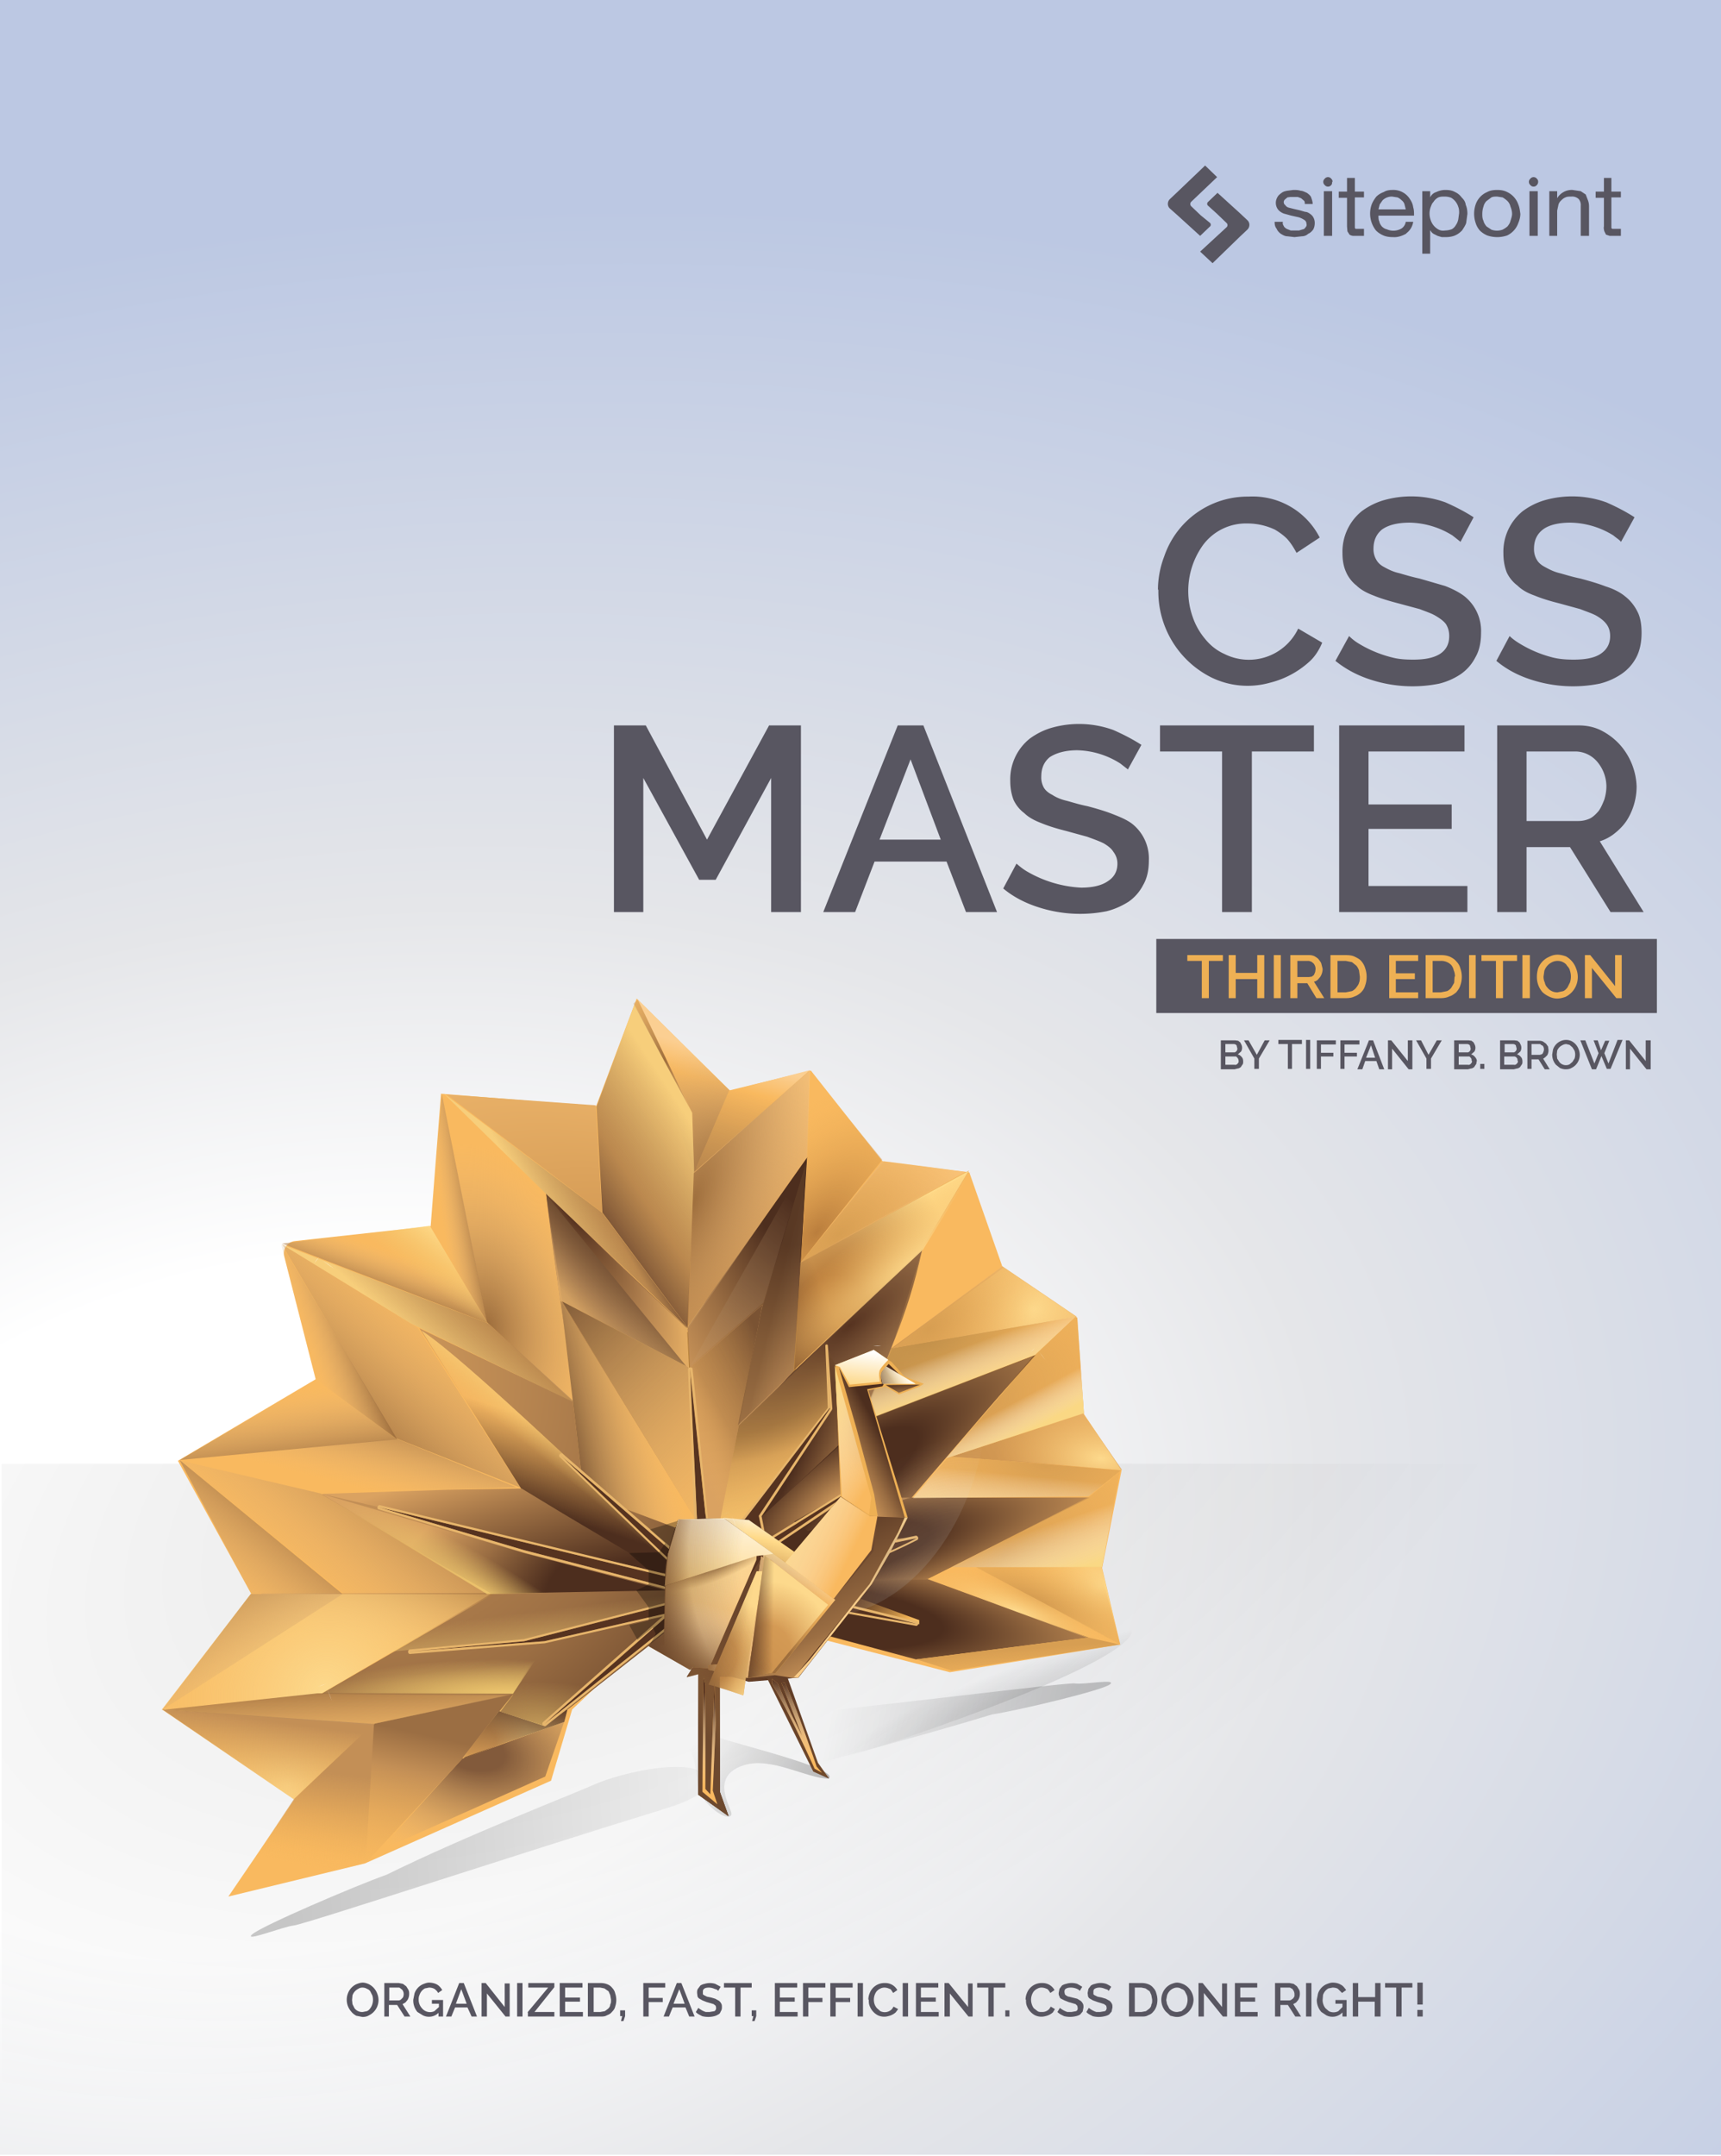 <svg xmlns="http://www.w3.org/2000/svg" fill="none" viewBox="0 0 416 521">
    <path fill="url(#paint0_radial)" d="M416 0H0v520.7h416V0z" />
    <path fill="url(#paint1_radial)" d="M.4 353.7H416v167H.4v-167z" />
    <path fill="#585661"
        d="M310.3 54.6c.1.3.4.5.7.7l1 .4h2l1-.3c.2 0 .4-.2.6-.5.2-.2.3-.5.2-.8a1.1 1.1 0 00-.6-1 5 5 0 00-1.3-.6l-1.8-.4-1.8-.5c-.5-.2-1-.5-1.4-1a2.7 2.7 0 01-.1-3c.2-.4.6-.7 1-1 .4-.3.8-.4 1.3-.5l1.5-.2c.6 0 1.2 0 1.8.2.5 0 1 .3 1.5.5.4.3.8.6 1 1 .2.6.4 1.1.4 1.7h-1.9c0-.3 0-.6-.2-.8l-.7-.6-.8-.3h-1.8l-.7.1-.6.5a.9.9 0 00-.3.7l.1.4.3.3c.2.3.5.5.9.6l1.2.3 1.3.3 1.4.4c.4 0 .8.2 1.2.5.3.2.6.5.8.9.2.4.3.8.3 1.3s-.1 1.1-.4 1.6c-.3.4-.7.8-1.2 1-.4.4-1 .6-1.5.6l-1.8.2-1.7-.2c-.6 0-1.1-.3-1.6-.6-.4-.3-.8-.7-1-1.2-.4-.5-.5-1-.5-1.7h2c-.1.4 0 .7.2 1zM322 46.2h-2V57h2V46zM329.7 46.2v1.5h-2.2V55a.4.4 0 00.2.3h2V57h-2.6a2 2 0 01-.9-.3l-.5-.8-.1-1.2v-6.9h-2v-1.5h2v-3.3h1.9v3.3h2.2zM340 56.4c-1 .6-2.2 1-3.3.9-.8 0-1.6-.1-2.3-.4-.7-.3-1.3-.7-1.8-1.2a6.6 6.6 0 01-1-6.4c.3-.7.7-1.3 1.1-1.8a5 5 0 011.8-1.1c.6-.4 1.4-.5 2.1-.5a4.7 4.7 0 014.2 2.2c.4.6.7 1.2.8 2 .2.6.2 1.3.2 2h-8.6c0 .5 0 1 .2 1.4.1.5.3.8.6 1.2.3.3.7.6 1.2.7a3.9 3.9 0 003.6-.2 2.4 2.4 0 001-1.6h1.8a4.2 4.2 0 01-1.7 2.8zm-.5-7c-.1-.4-.4-.8-.7-1a3 3 0 00-1-.7l-1.3-.2a3.2 3.2 0 00-2.3.9l-.7 1-.3 1.2h6.6l-.3-1.2zM345.7 46.2v1.5a2.4 2.4 0 011.5-1.3 5 5 0 012.2-.5c.8 0 1.6.1 2.3.5a4 4 0 011.6 1.3c.5.5.9 1 1 1.8.3.7.4 1.4.4 2.2l-.3 2.2c-.2.6-.6 1.2-1 1.8-.5.5-1 .9-1.7 1.2-.7.3-1.5.4-2.3.4h-.9l-1-.3-1-.5c-.3-.2-.6-.5-.7-.8h-.1v5.6h-1.9V46.2h1.9zm6.8 3.8a3.9 3.9 0 00-1.7-2.2c-.5-.2-1-.3-1.6-.3-.6 0-1.2 0-1.7.3a3 3 0 00-1 1c-.4.4-.5.8-.7 1.3a4.6 4.6 0 000 3 4 4 0 001.8 2.3c.5.3 1 .4 1.7.3a5 5 0 001.6-.3c.4-.2.8-.6 1-1 .3-.4.5-.9.6-1.4l.2-1.5c0-.5 0-1-.2-1.5M356.7 49.4a5 5 0 012.8-3c.7-.4 1.6-.5 2.4-.5.8 0 1.6.1 2.4.5a5.2 5.2 0 012.7 3c.3.7.4 1.5.5 2.3 0 .7-.2 1.5-.5 2.2a5.2 5.2 0 01-2.7 3 7.4 7.4 0 01-4.8 0c-.7-.3-1.3-.7-1.8-1.2a5 5 0 01-1-1.8 6.9 6.9 0 010-4.5zm1.9 4c.1.5.4.9.7 1.3l1.2.8a4 4 0 002.7 0 6 6 0 001.2-.8c.3-.4.6-.8.7-1.3.2-.6.4-1.2.4-1.7 0-.7-.2-1.3-.4-1.8-.1-.5-.4-1-.7-1.3a6 6 0 00-1.2-.9l-1.3-.2c-.5 0-1 0-1.4.2l-1.2.9c-.3.3-.6.8-.7 1.3-.2.5-.3 1.2-.3 1.8 0 .5 0 1.1.3 1.7M371.7 46.2h-2V57h2V46zM376.4 46.2v1.7a4.1 4.1 0 013.7-2l2 .3 1.2.8.5 1.3c.2.5.3 1 .3 1.6V57h-2v-7.3a2.2 2.2 0 00-.5-1.6 2.3 2.3 0 00-1.8-.6c-.5 0-1 0-1.4.2-.5.2-.8.5-1.1.8-.3.3-.5.6-.6 1l-.3 1.4V57h-1.9V46.2h1.9zM391.8 46.2v1.5h-2.3V55c0 .2.2.3.3.3h2V57h-2.7l-.9-.3-.4-.8c-.1-.4-.2-.8-.1-1.2v-6.9h-2v-1.5h2v-3.3h1.8v3.3h2.3zM282.8 50.4l1.8 1.6 5.5 5 2.3-2.2a.6.6 0 000-1l-2.2-1.8-2.3-2.2a.8.8 0 010-1l6.3-6-2.9-2.8-6.7 6.4-1.8 1.7a1.6 1.6 0 00-.5 1.1 1.5 1.5 0 00.5 1.2" />
    <path fill="#585661"
        d="M301.5 53.2l-1.7-1.6-5.5-5-2.3 2.2a.6.6 0 000 .9l2.1 1.9 2.4 2.3a.7.7 0 010 1l-6.4 5.9 3 2.8 6.7-6.5 1.7-1.6a1.6 1.6 0 00.5-1.1 1.5 1.5 0 00-.5-1.2M322 44c0 .2 0 .5-.2.7a1 1 0 01-1.6 0 1 1 0 010-1.5 1 1 0 011.6 0c.2.2.3.4.3.7M371.8 44c0 .2-.1.5-.3.7a1 1 0 01-1.6 0 1 1 0 010-1.5 1 1 0 011.6 0c.2.2.3.4.3.7M280 142.5a23.2 23.2 0 0012.8 21.2 20 20 0 0014.1 1.3 22.1 22.1 0 009.7-5.2c1.3-1.2 2.3-2.8 3-4.5l-5.8-3.4a13.2 13.2 0 01-17.9 6.1c-1.8-.8-3.4-2.1-4.6-3.6a16.5 16.5 0 01-3-5.3 19 19 0 012.5-17.4 12.9 12.9 0 0110.7-5.2 15.5 15.5 0 016.7 1.5c1 .6 2 1.3 2.9 2.2.9 1 1.6 2.1 2.3 3.4l5.6-3.7a18.2 18.2 0 00-17.2-9.9 21.3 21.3 0 00-20.4 14.5c-1 2.6-1.5 5.4-1.5 8zM353 131l3.2-6c-2-1.3-4.3-2.5-6.8-3.6a24.3 24.3 0 00-15-.5c-2 .6-3.7 1.5-5.2 2.6a12.6 12.6 0 00-4.7 10.2c0 1.8.3 3.3.9 4.6a8.4 8.4 0 002.5 3.2c1 1 2.5 1.8 4.1 2.4 1.7.7 3.7 1.3 6 1.9l5.2 1.4c1.5.6 2.8 1 3.8 1.6 1 .6 1.9 1.2 2.5 2 .5.8.8 1.7.8 2.9 0 1.9-.7 3.3-2.2 4.3-1.6 1-3.7 1.4-6.5 1.4-1.8 0-3.5-.1-5-.5a28.8 28.8 0 01-8.2-3.4c-1-.6-1.8-1.3-2.3-1.8l-3.3 6c2.6 2.1 5.5 3.6 8.7 4.6a32.7 32.7 0 0016.4.9c2-.5 3.7-1.3 5.2-2.3a11 11 0 003.5-4c1-1.7 1.4-3.7 1.4-6a10.7 10.7 0 00-4-8.8c-1.3-1-2.9-1.8-4.7-2.5l-6.2-1.8c-1.9-.4-3.5-.9-4.9-1.3-1.4-.3-2.6-.9-3.5-1.4-1-.5-1.6-1.1-2-1.8a5 5 0 01-.7-2.7c0-2 .7-3.5 2-4.6 1.5-1.1 3.7-1.7 6.8-1.7a20.2 20.2 0 0110.3 3.1l1.9 1.5zM391.8 131l3.3-6c-2-1.3-4.3-2.5-6.8-3.6a24.3 24.3 0 00-15-.5c-2 .6-3.7 1.5-5.2 2.6a12.6 12.6 0 00-4.7 10.2c0 1.8.3 3.3.8 4.6a8.4 8.4 0 002.6 3.2c1 1 2.4 1.8 4.1 2.4 1.7.7 3.6 1.3 6 1.9l5.1 1.4c1.5.6 2.8 1 3.9 1.6 1 .6 1.8 1.2 2.4 2 .6.8.9 1.7.9 2.9 0 1.9-.8 3.3-2.3 4.3-1.5 1-3.7 1.4-6.5 1.4-1.7 0-3.4-.1-5-.5a28.9 28.9 0 01-8.1-3.4c-1-.6-1.9-1.3-2.4-1.8l-3.2 6c2.5 2.1 5.4 3.6 8.6 4.6a32.7 32.7 0 0016.4.9c2-.5 3.7-1.3 5.2-2.3a11 11 0 003.6-4c.9-1.7 1.3-3.7 1.3-6 0-2-.3-3.8-1-5.1-.7-1.4-1.7-2.7-3-3.7-1.2-1-2.8-1.8-4.7-2.4-1.8-.7-3.9-1.3-6.1-1.9-2-.4-3.5-.9-5-1.3-1.3-.3-2.5-.9-3.4-1.4-1-.5-1.7-1.1-2.1-1.8a5 5 0 01-.7-2.7c0-2 .7-3.5 2.1-4.6 1.4-1.1 3.7-1.7 6.7-1.7a20.2 20.2 0 0110.4 3.1c.7.6 1.4 1 1.8 1.5zM186.4 220.4h7.2v-45.1h-7.7l-15 27.6-14.8-27.6h-7.7v45.1h7.1V188l13.5 24.6h4l13.4-24.6v32.5zM217 175.3l-18 45.1h7.7l4.7-12.2h17.4l4.7 12.2h7.5l-17.8-45.1H217zm10.4 27.6h-14.8l7.5-19.4 7.3 19.4zM272.6 186l3.3-6c-2-1.3-4.3-2.5-6.8-3.6a24.3 24.3 0 00-15-.5c-2 .6-3.7 1.5-5.2 2.6a12.6 12.6 0 00-4.7 10.2c0 1.8.3 3.3.8 4.6a8.4 8.4 0 002.6 3.2c1 1 2.5 1.8 4.1 2.4 1.7.7 3.6 1.3 6 1.9l5.1 1.4c1.6.6 2.8 1 4 1.6 1 .6 1.8 1.2 2.3 2 .6.8 1 1.7 1 2.9 0 1.9-.8 3.3-2.4 4.3-1.5 1-3.6 1.5-6.4 1.5a28.9 28.9 0 01-13.2-4c-1-.6-1.8-1.3-2.4-1.8l-3.2 6c2.5 2.1 5.5 3.6 8.7 4.6a32.7 32.7 0 0016.3.9c2-.5 3.7-1.3 5.3-2.3a11 11 0 003.5-4c1-1.7 1.4-3.7 1.4-6a10.7 10.7 0 00-4-8.8c-1.3-1-3-1.7-4.8-2.4-1.8-.7-3.8-1.3-6.1-1.9-2-.4-3.5-.9-5-1.3-1.3-.3-2.5-.8-3.4-1.4-1-.5-1.7-1.1-2.1-1.8a5 5 0 01-.6-2.7c0-2 .7-3.5 2-4.6 1.5-1 3.7-1.7 6.7-1.7a20.2 20.2 0 0110.4 3.2l1.8 1.4zM317.6 181.6v-6.3h-37.2v6.3h15v38.8h7.2v-38.8h15zM354.6 214.1h-23.8v-13.8h20.1v-5.9h-20.1v-12.8H354v-6.3h-30.3v45.1h31v-6.3zM362 220.4h7v-15.7h10.5l9.8 15.7h8l-10.6-17.1a11 11 0 003.7-2c1-.8 2-1.8 2.8-3a15.4 15.4 0 002.4-8.3 16 16 0 00-4-10 15.5 15.5 0 00-4.4-3.4c-1.7-.9-3.6-1.3-5.6-1.3h-19.7v45.1zm7-22v-16.8h12.1a7 7 0 015 2.5 9.3 9.3 0 012.2 5.9c0 1.1-.2 2.2-.5 3.2-.4 1-.8 2-1.4 2.8-.6.7-1.3 1.4-2.1 1.8-.9.4-1.8.6-2.8.6h-12.4zM300.5 256.5c0-.4-.1-.8-.3-1-.3-.4-.6-.6-1-.7l.8-.7a1.8 1.8 0 00.1-1.6l-.3-.6-.5-.4-.7-.1h-3.5v7h3.3l.8-.2c.3 0 .5-.2.7-.3l.4-.6c.2-.2.2-.5.2-.8zm-1.1-.2v.4l-.3.4-.3.2a1 1 0 01-.4 0h-2.2v-2h2.6l.3.3a1.3 1.3 0 01.3.7zm-3.2-4h2c.3 0 .5.1.7.3l.2.8a1 1 0 01-.3.7l-.3.2h-2.3v-2zM301.9 251.4h-1.2l2.5 4.4v2.5h1.1v-2.5l2.6-4.4h-1.2l-1.9 3.5-2-3.5zM314.7 252.3v-1H309v1h2.3v6h1v-6h2.4zM315.6 258.3h1.1v-7h-1v7zM318.3 258.3h1v-3h3v-.9h-3v-2h3.6v-1h-4.6v7zM324 258.3h1v-3h3v-.9h-3v-2h3.6v-1H324v7zM330.9 251.4l-2.8 7h1.2l.7-2h2.7l.7 2h1.2l-2.7-7h-1zm1.6 4.2h-2.3l1.2-3 1 3zM336.5 253.4l4 5h.9v-7h-1.1v5l-4-5h-.8v7h1v-5zM343.5 251.4h-1.2l2.5 4.4v2.5h1.1v-2.5l2.6-4.4h-1.2l-2 3.5-1.8-3.5zM357 256.5c0-.4-.2-.8-.4-1-.3-.4-.6-.6-1-.7l.8-.7a1.8 1.8 0 00.1-1.6l-.3-.6-.5-.4-.7-.1h-3.5v7h3.3l.8-.2c.3 0 .5-.2.7-.3l.4-.6c.2-.2.2-.5.2-.8zm-1.2-.2v.4l-.3.4-.3.2a1 1 0 01-.4 0h-2.2v-2h2.6l.3.3.2.3v.4zm-3.2-4h2c.3 0 .5.1.7.3l.2.8a1 1 0 01-.3.7l-.3.2h-2.3v-2zM357.9 258.3h.9v-1.2h-1v1.2zM368 256.5c0-.4-.1-.8-.3-1-.3-.4-.6-.6-1-.7l.8-.7a1.8 1.8 0 00.1-1.6l-.3-.6-.5-.4-.7-.1h-3.5v7h3.3l.8-.2c.3 0 .5-.2.7-.3l.4-.6c.2-.2.2-.5.2-.8zm-1.1-.2v.4l-.3.4-.3.2a1 1 0 01-.4 0h-2.3v-2h2.3a.8.8 0 01.7.3l.2.3v.4zm-3.3-4h2.1c.3 0 .5.1.7.3l.2.8a1 1 0 01-.3.7l-.3.2h-2.3v-2zM369.2 258.3h1V256h1.7l1.5 2.4h1.2l-1.6-2.6c.2 0 .3-.2.5-.3l.5-.5a2.4 2.4 0 00.3-1.3l-.1-.8-.5-.7-.7-.5a2 2 0 00-.8-.2h-3v7zm1-3.4v-2.6h2s.2 0 .3.2l.4.2a1.4 1.4 0 01.2 1.4l-.2.5-.3.2-.4.1h-2zM378.5 258.4c.5 0 1-.1 1.3-.3a3.5 3.5 0 001.8-4.5 3.6 3.6 0 00-1.7-2 3 3 0 00-1.4-.3 3 3 0 00-1.3.3 3.4 3.4 0 00-1.8 2l-.2 1.2a3.7 3.7 0 00.9 2.5l1 .8c.5.2.9.3 1.4.3zm-2.2-3.6l.1-.9a2.4 2.4 0 011.2-1.3 2 2 0 011-.3l.8.2.7.6.5.8a3 3 0 010 1.9l-.5.8-.7.6a2 2 0 01-.9.2 2 2 0 01-1.6-.8l-.5-.8-.1-1zM385.2 251.4l1.2 3.1-1 2.5-2.2-5.6H382l2.8 7h1l1.3-3.2 1.3 3.1h.9l2.9-7H391l-2.2 5.7-1-2.5 1.2-3h-1l-1 2.3-.8-2.4h-1zM394 253.4l4 5h1v-7h-1.2v5l-4-5h-.8v7h1v-5zM87.6 487.4c.6 0 1.1-.1 1.6-.4a4.1 4.1 0 002-5.2 4.2 4.2 0 00-2-2.3c-.4-.2-1-.4-1.5-.4-.6 0-1.1.2-1.6.4a4 4 0 00-2 2.2 4.3 4.3 0 00.8 4.4c.3.4.7.7 1.2 1l1.5.3zm-2.5-4.1l.1-1.1a2.8 2.8 0 011.4-1.6c.3-.2.6-.3 1-.3s.8.1 1.1.3c.3.1.6.3.8.6l.5 1a3.6 3.6 0 010 2.1 3 3 0 01-.5 1c-.2.3-.4.5-.8.7l-1 .2a2.3 2.3 0 01-2-.9l-.5-1-.1-1zM92.9 487.3H94v-2.8H96l1.8 2.8h1.4l-1.9-3 .7-.4.5-.6a2.8 2.8 0 00.4-1.5c0-.3 0-.6-.2-1l-.5-.8-.8-.6-1-.2h-3.5v8.1zm1.2-4v-3h2.2c.2 0 .3 0 .5.2l.4.3a1.7 1.7 0 01.3 1.6c0 .2-.2.4-.3.5l-.3.3a1 1 0 01-.5.2H94zM106 486.3v1h1.1v-4h-2.7v.9h1.7v.8l-1.1 1a2.5 2.5 0 01-3-.7 3 3 0 01-.8-2c0-.4 0-.8.2-1.2a2.8 2.8 0 011.3-1.6l1-.2c.5 0 .9.1 1.3.3.4.3.7.6.9 1l1-.7c-.3-.5-.7-1-1.2-1.3-.5-.3-1.2-.5-2-.5-.5 0-1 .2-1.5.4a3.8 3.8 0 00-2 2.2l-.3 1.5a4.3 4.3 0 001 3l1.3.8a3.3 3.3 0 003.9-.7zM111 479.2l-3.2 8.1h1.3l.9-2.2h3l1 2.2h1.3l-3.2-8.1H111zm1.8 5h-2.6l1.3-3.5 1.3 3.5zM117.6 481.6l4.6 5.7h1v-8H122v5.7l-4.6-5.8h-1v8.1h1.3v-5.7zM125 487.3h1.3v-8.1H125v8.1zM127.6 486.3v1h6.4v-1.1h-4.8l4.8-6v-1h-6.3v1.1h4.8l-5 6zM140.9 486.2h-4.3v-2.5h3.6v-1h-3.6v-2.4h4.2v-1.1h-5.5v8.1h5.6v-1.1zM142.2 487.3h2.9c.6 0 1.1 0 1.6-.3.5-.2.9-.4 1.2-.8.4-.4.7-.8.8-1.3a4.9 4.9 0 000-3.2c-.1-.5-.4-1-.7-1.3-.3-.4-.7-.7-1.2-.9-.5-.2-1-.3-1.7-.3h-3v8.1zm5.5-4c0 .4 0 .8-.2 1.1 0 .4-.2.7-.5 1l-.8.6-1.1.2h-1.6v-5.9h1.6l1 .2 1 .7.4.9.2 1.1zM150 488.4h.7l.4-1.2v-1.4h-1.2v1.4h.5l-.3 1.2zM155.5 487.3h1.3v-3.5h3.4v-1h-3.4v-2.5h4v-1.1h-5.3v8.1zM163.6 479.2l-3.2 8.1h1.3l.9-2.2h3.1l.9 2.2h1.3l-3.2-8.1h-1.1zm1.9 5h-2.7l1.4-3.5 1.3 3.5zM173.6 481.1l.6-1-1.3-.7a4.4 4.4 0 00-2.6 0 3 3 0 00-1 .4l-.6.8c-.2.3-.2.6-.2 1l.1.8c.1.3.3.5.5.6l.7.4 1 .4a46 46 0 011.7.5l.5.4.1.5c0 .3-.1.6-.4.8l-1.2.2h-.9a5.2 5.2 0 01-1.4-.7 2 2 0 01-.4-.3l-.6 1c.4.5 1 .7 1.5 1a5.9 5.9 0 003 0 3 3 0 00.9-.4c.3-.1.5-.4.6-.7.2-.3.3-.6.3-1s0-.7-.2-1a2 2 0 00-.5-.6l-.9-.5-1-.3-1-.2-.6-.3a1 1 0 01-.4-.3v-.5c0-.3 0-.6.3-.8.2-.2.6-.3 1.2-.3a3.7 3.7 0 011.3.3l.6.2.3.3zM181.7 480.3v-1.1H175v1.1h2.7v7h1.3v-7h2.7zM181.8 488.4h.6l.4-1.2v-1.4h-1.1v1.4h.4l-.3 1.2zM192.8 486.2h-4.3v-2.5h3.6v-1h-3.6v-2.4h4.2v-1.1h-5.4v8.1h5.5v-1.1zM194.1 487.3h1.3v-3.5h3.4v-1h-3.4v-2.5h4.1v-1.1h-5.4v8.1zM200.7 487.3h1.3v-3.5h3.5v-1H202v-2.5h4.1v-1.1h-5.4v8.1zM207.3 487.3h1.3v-8.1h-1.3v8.1zM210 483.2c0 .5 0 1 .2 1.5a4.2 4.2 0 002 2.3 3.6 3.6 0 002.5.2 4 4 0 001.8-.9l.6-.8-1.1-.6-.4.6a2.4 2.4 0 01-2.8.5l-.8-.7a3 3 0 01-.6-1 3.4 3.4 0 01.5-3.1c.2-.2.5-.5.8-.6.3-.2.7-.3 1.1-.3a2.8 2.8 0 011.2.3c.2 0 .4.2.5.4l.4.6 1-.7a3.3 3.3 0 00-3-1.7 3.8 3.8 0 00-3.7 2.5 4 4 0 00-.3 1.5zM218.2 487.3h1.3v-8.1h-1.3v8.1zM227 486.2h-4.4v-2.5h3.6v-1h-3.6v-2.4h4.2v-1.1h-5.4v8.1h5.5v-1.1zM229.5 481.6l4.6 5.7h1v-8H234v5.7l-4.7-5.8h-1v8.1h1.3v-5.7zM243 480.3v-1.1h-6.8v1.1h2.7v7h1.3v-7h2.7zM243 487.3h1v-1.5h-1v1.5zM248 483.2c0 .5 0 1 .2 1.5a4.2 4.2 0 002 2.3 3.6 3.6 0 002.5.2 4 4 0 001.8-.9l.5-.8-1-.6-.4.6a2.3 2.3 0 01-1.8.7c-.4 0-.7 0-1-.2l-.9-.7a3 3 0 01-.5-1 3.4 3.4 0 01.5-3.1c.2-.2.5-.5.8-.6.3-.2.7-.3 1-.3a2.8 2.8 0 011.3.3c.2 0 .3.2.5.4l.4.6 1-.7a3.3 3.3 0 00-3-1.7 3.8 3.8 0 00-3.7 2.5 4 4 0 00-.3 1.5zM261 481.1l.6-1-1.2-.7a4.4 4.4 0 00-2.7 0 3 3 0 00-1 .4l-.6.8-.2 1c0 .3 0 .6.2.8 0 .3.2.5.4.6l.8.4 1 .4a46 46 0 011.7.5l.4.4.1.5c0 .3 0 .6-.4.8l-1.1.2h-1a5.2 5.2 0 01-1.4-.7 2 2 0 01-.4-.3l-.6 1c.5.5 1 .7 1.6 1a5.9 5.9 0 002.9 0 3 3 0 001-.4l.6-.7.2-1c0-.4 0-.7-.2-1a2 2 0 00-.5-.6l-.8-.5-1.2-.3-.8-.2c-.3 0-.5-.2-.7-.3a1 1 0 01-.3-.3l-.1-.5c0-.3 0-.6.3-.8.3-.2.7-.3 1.2-.3a3.7 3.7 0 011.9.5l.3.3zM268 481.1l.6-1a6 6 0 00-1.2-.7 4.4 4.4 0 00-2.7 0 3 3 0 00-1 .4l-.6.8-.2 1 .1.8c.1.3.3.5.5.6l.7.4 1.1.4a44.2 44.2 0 011.6.5l.5.4.1.5c0 .3-.1.6-.4.8l-1.2.2h-.9a5.2 5.2 0 01-1.4-.7 2 2 0 01-.4-.3l-.6 1c.4.5 1 .7 1.5 1a5.9 5.9 0 003 0 3 3 0 001-.4l.6-.7.2-1c0-.4 0-.7-.2-1a2 2 0 00-.5-.6l-.9-.5-1-.3-1-.2-.6-.3a1 1 0 01-.4-.3v-.5c0-.3 0-.6.3-.8.3-.2.7-.3 1.2-.3a3.7 3.7 0 011.3.3l.6.2.3.3zM273 487.3h2.9c.6 0 1.1 0 1.6-.3.5-.2.9-.4 1.2-.8.4-.4.6-.8.8-1.3a4.9 4.9 0 000-3.2c-.1-.5-.4-1-.7-1.3-.3-.4-.7-.7-1.2-.9-.5-.2-1-.3-1.7-.3h-3v8.1zm5.5-4c0 .4 0 .8-.2 1.1 0 .4-.2.7-.5 1l-.8.6-1.1.2h-1.6v-5.9h1.6l1 .2 1 .7.4.9.2 1.1zM284.5 487.4c.6 0 1-.1 1.6-.4a4.2 4.2 0 002.4-3.8 4.3 4.3 0 00-2.4-3.7c-.5-.2-1-.4-1.6-.4-.5 0-1 .2-1.5.4a4 4 0 00-2 2.2 4.3 4.3 0 00.8 4.4l1.1 1c.5.1 1 .3 1.6.3zm-2.6-4.1l.2-1.1a2.8 2.8 0 011.3-1.6c.4-.2.7-.3 1.1-.3.4 0 .8.1 1 .3.4.1.7.3.9.6l.5 1a3.6 3.6 0 010 2.1 3 3 0 01-.5 1l-.8.7-1 .2a2.4 2.4 0 01-2-.9l-.5-1-.2-1zM291 481.6l4.6 5.7h1v-8h-1.2v5.7l-4.7-5.8h-1v8.1h1.3v-5.7zM304 486.2h-4.2v-2.5h3.6v-1h-3.6v-2.4h4.1v-1.1h-5.4v8.1h5.5v-1.1zM308.2 487.3h1.3v-2.8h1.8l1.8 2.8h1.4l-1.9-3 .7-.4.5-.6a2.8 2.8 0 00.4-1.5c0-.3 0-.6-.2-1l-.5-.8-.8-.6-1-.2h-3.5v8.1zm1.3-4v-3h2.1c.2 0 .3 0 .5.2.2 0 .3.1.4.3a1.7 1.7 0 01.4 1v.6l-.3.5-.4.3a1 1 0 01-.5.2h-2.2zM315.7 487.3h1.3v-8.1h-1.3v8.1zM324.5 486.3v1h1v-4h-2.7v.9h1.7v.8l-1 1a2.5 2.5 0 01-2.3 0l-.8-.7a3.2 3.2 0 01-.7-2l.1-1.2a2.8 2.8 0 011.3-1.6l1-.2c.5 0 1 .1 1.3.3l1 1 1-.7c-.4-.5-.7-1-1.3-1.3-.5-.3-1.1-.5-2-.5-.5 0-1 .2-1.5.4a3.8 3.8 0 00-2 2.2l-.3 1.5a4.3 4.3 0 001.1 3l1.2.8a3.3 3.3 0 003.9-.7zM333.7 479.2h-1.3v3.4h-4.1v-3.4H327v8.1h1.3v-3.6h4v3.6h1.4v-8.1zM341.4 480.3v-1.1h-6.6v1.1h2.7v7h1.3v-7h2.6zM342.6 484.4h1.3v-5.3h-1.3v5.3zm0 2.9h1.3v-1.6h-1.3v1.6z" />
    <g filter="url(#filter0_f)">
        <ellipse fill="url(#paint2_radial)" rx="117.5" ry="12.4" transform="rotate(-15.4 1651.4 -380.4)" />
    </g>
    <g filter="url(#filter1_f)">
        <path fill="url(#paint3_diamond)"
            d="M200.3 429.8c3-2.3-22.6-8.4-26.8-10-2.2-5-12.6-5.3-15.2-5.3-8.7 0 3.2 6 6.9 7.3 4 1.5 2.7 10.3 4.2 12.2 4 5.1 7.4 5.8 7.4 4.3s-5.4-9 2.9-11.7c6.7-2.2 15.3 3.2 20.6 3.2z" />
    </g>
    <g filter="url(#filter2_f)">
        <path fill="url(#paint4_linear)"
            d="M71 465.3c-2.4.2-12.4 4.2-10 2.1 2.3-2 24.4-11.5 32.5-14.4 19.3-9.5 44.6-19.3 50-21.7 7-3.2 25.3-7 27-1.7 1.4 4.1-5.8 6.3-12.7 8.4-31.6 9.7-84.4 27.1-86.8 27.3z" />
    </g>
    <g filter="url(#filter3_f)">
        <path fill="url(#paint5_linear)"
            d="M259.8 406.8c2 .4 10.6-1.3 8.4.3-2.3 1.5-21.5 6.1-28.4 7.2-17 5.2-40.6 11.4-45.4 12.7-6 1.6-16.4-.9-19.5-6.9-2.1-4.2 2.7-4.5 8.5-5 26.7-2.5 74.5-8.6 76.4-8.3z" />
    </g>
    <path fill="#F9B95F"
        d="M270.8 397.4l-41.2 6.7-51.9-13.4-9-6.4-30.4 28.8-5.1 17.2-45 20-33 8 16-23.5-32-21.7 21.5-28L43 353l33.3-19.7-7.6-29.7a3 3 0 012.6-3.7l32.8-3.6 2.5-32 37.5 3 9.8-26 22.4 22.2 19.7-4.8 17.3 21.9 21 2.7 8 22.8 18.1 12.4 1.6 23.2 9.1 13.6-4.7 23.6 4.4 18.6z" />
    <path fill="url(#paint6_linear)" d="M95.6 347.5l-27.5-46.9 32.8 20.2 24.9 38.7-30.2-12z" />
    <path fill="url(#paint7_linear)" d="M78.5 361l46.3-1.6L96 347.7a4680 4680 0 00-51.6 5.2c-1 .2 22.4 5.5 34.1 8.2z" />
    <path fill="url(#paint8_diamond)" d="M111.8 425l24.6-9-4.6 13.3-40.3 18 20.3-22.4z" />
    <path fill="url(#paint9_linear)" d="M55.3 458.2l33.1-8 23.3-25.1 6-7.8 6.5-8-33.6 7.2-19.5 18.3-15.8 23.4z" />
    <path fill="url(#paint10_diamond)" d="M71 434.8l18.5-17.6-50.4-4.1L71 434.8z" />
    <path fill="url(#paint11_linear)" d="M71.1 434.8l19.4-18.2-51.2-3.5L71 434.8z" />
    <path fill="url(#paint12_linear)" d="M82.8 385.2l-22 .1-17.4-32.5 39.4 32.4z" />
    <path fill="url(#paint13_linear)" d="M43.4 352.8l39.9 32.4h35.2l-41-24.3-34.1-8z" />
    <path fill="url(#paint14_linear)" d="M41.5 412.2L63.3 385h57l-41.8 24-37 3z" />
    <path fill="url(#paint15_radial)"
        d="M176.5 304l18.4-24.4-2.6 51.5 30.8-29.8-14 41.7 41.3-15.6-30.9 34.5H263L224 381.7l39.1 14-42.1 4.9-31.4-7.8a214.2 214.2 0 00-18.6-13.7l-9.3-49.6 14.9-25.4z" />
    <path fill="url(#paint16_diamond)"
        d="M133.5 416l36-28.2-3.5-67a1687.3 1687.3 0 01-33.9-32.5c-.5-.7 4.3 33.5 7 50.7L101.4 321l25 38.9-48.7 1.2 41.4 24.2-41.4 24c14.5.3 46.3.3 46.3.3s-7.2 9.5-12 15.4c6.7-2.4 20.4-8.2 21.6-9z" />
    <path fill="url(#paint17_radial)" d="M136.4 416.1l-24.6 8.7 8.8-11.3 10.8 3.5 5.8-4-.8 3.1z" />
    <path fill="url(#paint18_radial)" d="M136.4 416.1l-24.6 8.7 8.8-11.3 10.8 3.5 5.8-4-.8 3.1z" />
    <path fill="url(#paint19_linear)" d="M136.4 416.1l-24.6 8.7 8.8-11.3 10.8 3.5 5.8-4-.8 3.1z" />
    <path fill="url(#paint20_diamond)" d="M221.4 401l-31.9-8.6-2.4-11h36.6l39.3 14.3-41.6 5.3z" />
    <path fill="url(#paint21_diamond)" d="M223.9 381.7h-37.2l-2-10 35-9.8h43.7l-39.5 19.8z" />
    <path fill="url(#paint22_diamond)" d="M220.3 362.1L184 373.5l-2-8.1 26.5-22 41.3-15.7-29.6 34.4z" />
    <path fill="url(#paint23_diamond)" d="M208.5 343.8l-37.9 35.6v-29l20.4-18.2 32-30.5-6.6 21.4-7.9 20.7z" />
    <path fill="url(#paint24_diamond)" d="M191.9 331.2l-23.7 26.4-.8-16.2-1.2-20.7 28.9-41.1-3.2 51.6z" />
    <path fill="url(#paint25_diamond)" d="M184 366.7l1.6 7.1 27.6-18.3-8.7-4.6 3.9-7.2-3.9 4.2-10.3 9.4-10.3 9.4z" />
    <path fill="url(#paint26_diamond)" d="M192 367.7l3.3 2.3 24.7-8.1h-10.3l4-6.7-21.7 12.5z" />
    <path fill="url(#paint27_diamond)" d="M185.7 374.7v4l36.3-7h-14.5l-11.9-1.2-9.9 4.2z" />
    <path fill="url(#paint28_radial)" d="M197.6 386.2l24.6 6.3v-1l-26.6-9.7-8 2 10 2.4z" />
    <path fill="url(#paint29_linear)" d="M166.3 321.2l-13.5-4.6 9.7 14.1 3.8-9.5z" />
    <path fill="url(#paint30_diamond)" d="M150.6 306.5L132 288.4l3.4 26 31.2 16.5-.5-9.9-15.6-14.5z" />
    <path fill="url(#paint31_linear)" d="M167.7 283.6l28.1-25-19.3 5-22.4-22.1 13.3 27.5.3 14.6z" />
    <path fill="url(#paint32_diamond)" d="M167.8 283.2l-14-41.6 22.5 21.8-8.5 19.8z" />
    <path fill="url(#paint33_linear)" d="M99.3 319.8l40 19.4-21.3-19.4-49.7-19 31 19z" />
    <path fill="url(#paint34_linear)" d="M117.8 319.6l-11-55.3-2.8 32 13.8 23.3z" />
    <path fill="url(#paint35_linear)" d="M104 296l-35.8 4.5 49.6 19.2L104 296z" />
    <path fill="url(#paint36_radial)" d="M200.4 340.1l-.4-16-26.8 25.5L172 377l8.8-11 19.6-25.9z" />
    <path fill="url(#paint37_radial)" d="M233.3 283.2l-39.8 22 19.7-24.5 20 2.5z" />
    <path fill="url(#paint38_radial)" d="M167.8 283.2l28-24.5-.7 21-29 41 1.7-37.5z" />
    <path fill="url(#paint39_radial)" d="M145.5 293L108 264.5l36 2.6 1.5 25.7z" />
    <path fill="url(#paint40_radial)" d="M215.2 326l27.1-20 18 12.2-45.1 7.9z" />
    <path fill="url(#paint41_radial)" d="M229.9 352l31.9-10.4 9.4 13.6-41.3-3.2z" />
    <path fill="url(#paint42_linear)" d="M153.4 242.7l-9.2 24.7 1.4 25.6 20.6 27.8 1.6-37.6-.5-14.3-13.9-26.2z" />
    <path fill="url(#paint43_linear)" d="M104 296.2l-35.6 4.4 49.4 19-13.9-23.4z" />
    <path fill="url(#paint44_linear)" d="M76.4 333.4L96 347.8l-52.5 5 33-19.4z" />
    <path fill="url(#paint45_linear)" d="M76.4 333.4L96 347.8 68 300.7l8.3 32.7z" />
    <path fill="url(#paint46_diamond)" d="M132 289.4L106.9 265l10.8 54.5 21.6 20-7.1-50.2z" />
    <path fill="url(#paint47_diamond)" d="M167.7 283.5l28-24.9-.8 21-28.6 41.5 1.4-37.6z" />
    <path fill="#F8B960" d="M135.6 314.4l35.7 57.8-30.2-11.4-5.5-46.4z" />
    <path fill="url(#paint48_linear)" d="M135.6 314.4l35.7 57.8-30.2-11.4-5.5-46.4z" />
    <path fill="#F5B762"
        d="M101.8 321.5c7.5 4.6 33 28.7 33.6 29.2 10.4 9.8 30.6 30.2 30.8 30.6.1.4-18.4-4.1-27.7-6.4l-12.1-14.5-24.6-39z" />
    <path fill="url(#paint49_linear)"
        d="M101.8 321.5c7.5 4.6 33 28.7 33.6 29.2 10.4 9.8 30.6 30.2 30.8 30.6.1.4-18.4-4.1-27.7-6.4l-12.1-14.5-24.6-39z" />
    <path fill="url(#paint50_linear)"
        d="M101.8 321.5c7.5 4.6 33 28.7 33.6 29.2 10.4 9.8 30.6 30.2 30.8 30.6.1.4-18.4-4.1-27.7-6.4l-12.1-14.5-24.6-39z" />
    <path fill="url(#paint51_diamond)" d="M231 351.8l30.6-10.6 9.5 14.1-40-3.5z" />
    <path fill="url(#paint52_diamond)" d="M236.3 378.7h30l4.4 18.6-34.4-18.6z" />
    <path fill="url(#paint53_diamond)" d="M236 378.7h29.8l5 18.7-34.9-18.7z" />
    <path fill="url(#paint54_diamond)" d="M233.3 283l-39.7 22 20.1-24.4 19.6 2.4z" />
    <path fill="url(#paint55_diamond)" d="M213.3 280.2L193.6 305l1.5-24.7.7-21.5 17.5 21.5z" />
    <path fill="url(#paint56_diamond)" d="M215.5 326l27.1-19.7 17.6 11.9-44.7 7.7z" />
    <path fill="url(#paint57_diamond)" d="M215.5 326l26.8-19.9 18 12.1-44.8 7.7z" />
    <path fill="url(#paint58_diamond)" d="M215.6 325.9l-7.9 18 42.5-16.4 9.9-9.3-44.5 7.7z" />
    <path fill="url(#paint59_linear)" d="M132.2 288.7l-25-24.5 38.4 28.9 20.8 28-34.2-32.4z" />
    <path fill="url(#paint60_diamond)" d="M215.4 326l-7.5 17.7 42.3-16.3 9.8-9.2-44.6 7.7z" />
    <path fill="url(#paint61_linear)" d="M215.4 326l-7.5 17.7 42.3-16.3 9.8-9.2-44.6 7.7z" />
    <path fill="#BA7E3D" d="M193.5 305.3L192 331l30.8-29.1 11.4-19-40.8 22.3z" />
    <path fill="url(#paint62_radial)" d="M193.5 305.3L192 331l30.8-29.1 11.4-19-40.8 22.3z" />
    <path fill="url(#paint63_linear)" d="M193.5 305.3L192 331l30.8-29.1 11.4-19-40.8 22.3z" />
    <path fill="url(#paint64_diamond)" d="M166.7 267.8l-13.6-25.3 1.1-.9 12.5 26.2z" />
    <path fill="url(#paint65_diamond)" d="M39.1 413.1l21.5-27.9h58l-40.8 24-38.7 4z" />
    <path fill="url(#paint66_linear)" d="M130.3 399.3H94.3l-16.7 9.8H124l6.2-9.8z" />
    <path fill="url(#paint67_diamond)" d="M136 365.7l24.4 14.5L77.8 361l30.2-1 18.1-.3 9.9 6z" />
    <path fill="url(#paint68_diamond)" d="M161 384.3l-33.6-8.8L77.7 361l28.5 16.9 12.5 7.2 42.4-.8z" />
    <path fill="url(#paint69_radial)" d="M160.3 384.5l.4-.5-83-23 40 24.2 42.6-.7z" />
    <path fill="url(#paint70_radial)" d="M131.9 397.2L93.7 400l-16.3 9.3H124l8-12.1z" />
    <path fill="url(#paint71_radial)" d="M143 405.7l-12-5.3-10.3 13.1 10.5 3.5 11.9-11.3z" />
    <path fill="url(#paint72_linear)" d="M39.3 413.1l50 3.7 35-7.4-47.6-.2-37.4 4z" />
    <path fill="url(#paint73_linear)" d="M127.3 396.2l39.5-10.2-28.3-4.2-18.8 2.3-25.2 15 32.8-3z" />
    <path fill="url(#paint74_diamond)" d="M236.5 379l-12.1 2.5 38.5 14.3 7 1.2-33.4-18z" />
    <path fill="url(#paint75_diamond)" d="M236.1 378.8l-12.3 2.6 38.5 14.2 8.2 1.4-34.4-18.2z" />
    <path fill="url(#paint76_diamond)" d="M229.3 352l-8.6 10 42.4-.4 7.9-6.3-41.7-3.4z" />
    <path fill="url(#paint77_linear)" d="M229.3 352l-8.6 10 42.4-.4 7.9-6.3-41.7-3.4z" />
    <path fill="url(#paint78_linear)" d="M221.6 401l8.4 2.7 40.7-6.3-7.7-1.7-41.4 5.3z" />
    <path fill="url(#paint79_diamond)" d="M266.4 378.6l4.3-23-7.3 6L249 369l-19 9.7h36.4z" />
    <path fill="url(#paint80_linear)" d="M266.4 378.6l4.3-23-7.3 6L249 369l-19 9.7h36.4z" />
    <path fill="url(#paint81_radial)"
        d="M200.4 340.3l-.7-15.4 8.5 19.2c6-16.4 11-25 14.7-42.1l-49.8 47.6-.9 27.3 14.2-18.3 14-18.3z" />
    <path fill="url(#paint82_diamond)" d="M262 341.5l-1.6-23.1-.4-.2-9.7 9.2-21.6 25 33.3-10.9z" />
    <path fill="url(#paint83_linear)" d="M262 341.5l-1.6-23.1-.4-.2-9.7 9.2-21.6 25 33.3-10.9z" />
    <path fill="url(#paint84_linear)" d="M82.8 385.2H60.6l-21.4 28 43.6-28z" />
    <path fill="url(#paint85_linear)" d="M166 330.3l-30.1-15.5-3.8-26 33.9 41.5z" />
    <path fill="url(#paint86_linear)" d="M90.4 416.5l-2 33.6-33.1 8.3L71 434.8l19.3-18.3z" />
    <path fill="#F8B960" d="M135.8 314.4l32.4 53-1.8-37-30.7-16z" />
    <path fill="url(#paint87_linear)" d="M135.8 314.4l32.4 53-1.8-37-30.7-16z" />
    <path fill="#DAA261" d="M172 377.9l12.3-62.6-17.6 15.3 5.4 47.3z" />
    <path fill="url(#paint88_linear)" d="M172 377.9l12.3-62.6-17.6 15.3 5.4 47.3z" />
    <path fill="url(#paint89_diamond)" d="M193.5 305.3l-1.6 26 31.2-29.3 11.6-18.8-41.2 22z" />
    <path fill="url(#paint90_linear)" fill-opacity=".5" d="M183.9 317.3l10.9-36.3-3 50.4-13.4 13 5.5-27z" />
    <path fill="url(#paint91_linear)" d="M184.5 314.8L166.9 330l28-49.5-10.4 34.3z" />
    <path fill="#563320"
        d="M221.6 392.4l-35.2-6.3-12-3.5-42.8 34 30.7-27-30.7 7-32.6 2.5 27.7-2.5 41.1-10.5-5.5-2.3-35.6-9.2-35.2-10.4 76.3 18.4-32.3-31 33.6 29-2.4-50 5.1 47.1 10.5-13.5 18-24-.6-15.4 1 15.6-17.3 25.9 1.4 6.7 28.6-17.7-28.6 19.3v4.7l36.8-7.7c-3.1 1.6-10.2 5-13.7 6.1-3.5 1.1-15.8 4.5-21.5 6l35.2 8.7z" />
    <path fill="#E7B56B" fill-rule="evenodd"
        d="M186.3 386.6l-11.8-3.4-42.6 33.9a.6.6 0 01-.7-.9l29-25.6-28.5 6.5-32.7 2.6a.6.6 0 010-1.1l27.6-2.5 39.5-10.1-4-1.7-35.5-9.1-35.2-10.5a.6.6 0 01.3-1l74.3 17.9-30.8-29.6a.6.6 0 01.7-.8l32.4 28-2-48.3a.6.6 0 011.1-.2l4.7 45.7 9.7-12.5 18.3-23.7-.6-15c0-.3.3-.3.3-.3s.3 0 .3.2l1.1 15.3-.1.3-17 25.7 1.1 5.7 28-17.2a.6.6 0 01.6.9l-28.4 19.1v3.7l36-7.5a.6.6 0 01.4 1 133 133 0 01-13.8 6.1c-3 1-13.2 3.8-19.3 5.5l33 8.1a.6.6 0 01-.2 1.1l-35.2-6.3zm.1-2.8l1.1-.3c6-1.7 17-4.7 20.4-5.8a114.8 114.8 0 0013.7-6l-36.8 7.6v-4.7l28.6-19.3-28.6 17.7-1.4-6.7 17.2-25.9-.8-14.9.8 14.7-18.3 24-10.5 13.5-5-47 2.3 50-33.6-29 32.3 30.9-76.3-18.4 35.2 10.4 35.6 9.2 5.5 2.3-41.1 10.5-27.7 2.5 32.6-2.5 30.7-7-30.7 27 42.8-34 12 3.5 35.2 6.3-35.2-8.6z"
        clip-rule="evenodd" />
    <ellipse fill="url(#paint92_radial)" fill-opacity=".3" rx="35" ry="49" transform="rotate(9.2 -2023 1434)" />
    <path fill="#4D2E1E"
        d="M160.8 381.3c0-7 3.2-13.8 3.2-13.8 3.4-.8 17-.8 18.3.5 2.8 2.8-14.3 29.4-14.2 34.5l-1 1-10-5.8 3.7-3v-13.4z" />
    <path fill="#563320" d="M164 367.2h16.9l22.7 16.2 7.4-1-18 23-12 1-14.8-4-3-3.6-2.3-17.4 3-14.2z" />
    <path fill="url(#paint93_linear)"
        d="M188.4 379.7l14.9-18.2 16 5.2-8.4 15.5-18.8 22-1.7 1.3 7.3 20.5 2.7 3.8-3.8-1.7-11.2-22.6-11.4-.3V433l2.1 5.8-7.3-5.1v-29.2l-2.8.7 18.6-29.6 3.8 4z" />
    <path fill="#000" fill-opacity=".3"
        d="M152 375.3l7.3-.2 1.5-2.2-3.7-3.3 7.1-2.2c-.4 6-1.4 18.9-2 22-.5 3.3 3 10.6 4.7 13.8l-10-5.4 1.6-3-.7-1.5-3.7 3-2-3.6 4.7-1.1v-3.2l-3-4.1 3-1.4v-3.4l-4.8-4.2z" />
    <path fill="#EEB054"
        d="M217.2 337l5-1.9 1.1-.7-4.7-1.8-3.1-3.5-4.6-2.7-9 3.5 1.3 31.7 6.9 4.7 9.3.4-9.5-30.7 4.2-.9 3.1 1.8z" />
    <path fill="url(#paint94_linear)"
        d="M205.2 335.2l8-.8s-.7-2.3.2-3.2l1.4-1.6 3.7 3.6-4.5-1v1.6l-.7 1.2-3.7.7 9.1 31h-6.5l-.9-5.6-4.3-16-4.2-14.6 2.4 4.7z" />
    <path fill="url(#paint95_linear)" d="M217.2 336.5l-3.1-1.8 8.3-.1-5.2 2z" />
    <path fill="#FDD98C" d="M221.3 334.4h-8l-.4-2c0-.9 1.3-2.2 1.3-2.2l7.1 4.2z" />
    <path fill="url(#paint96_radial)" d="M221.3 334.4h-8l-.4-2c0-.9 1.3-2.2 1.3-2.2l7.1 4.2z" />
    <path fill="url(#paint97_linear)" d="M221.3 334.4h-8l-.4-2c0-.9 1.3-2.2 1.3-2.2l7.1 4.2z" />
    <path fill="#F9B95F" d="M210.1 366l-6.6-4.3-1.7-31.6 8.8 31.8-.5 4z" />
    <path fill="url(#paint98_diamond)" d="M210.1 366l-6.6-4.3-1.7-31.6 8.8 31.8-.5 4z" />
    <path fill="url(#paint99_linear)" d="M210.1 366l-6.6-4.3-1.7-31.6 8.8 31.8-.5 4z" />
    <path fill="#FDD98C" d="M212.7 331c.4-.8 2-2.4 2-2.4l-3.5-2.4-9.4 3.7 1.2.4 2.4 4.3 7.3-.7s-.5-2 0-2.9z" />
    <path fill="url(#paint100_linear)"
        d="M212.7 331c.4-.8 2-2.4 2-2.4l-3.5-2.4-9.4 3.7 1.2.4 2.4 4.3 7.3-.7s-.5-2 0-2.9z" />
    <path fill="#F9B95F" d="M172 401.8l10.8-24.8.1-1.1-22 7.3-.3 14.4-3.7.3 10 5.6.6-.6 4.3.3.1-1.4z" />
    <path fill="url(#paint101_linear)" d="M172 401.8l10.8-24.8.1-1.1-22 7.3-.3 14.4-3.7.3 10 5.6.6-.6 4.3.3.1-1.4z" />
    <path fill="url(#paint102_linear)" d="M172 401.8l10.8-24.8.1-1.1-22 7.3-.3 14.4-3.7.3 10 5.6.6-.6 4.3.3.1-1.4z" />
    <path fill="#F9B95F" d="M181.2 402.2L185 377l-1-1-4 25.5-2.5.3-6.3.6v1.1l9.6 2 .4-3.4z" />
    <path fill="url(#paint103_diamond)" d="M181.2 402.2L185 377l-1-1-4 25.5-2.5.3-6.3.6v1.1l9.6 2 .4-3.4z" />
    <path fill="url(#paint104_linear)" d="M181.2 402.2L185 377l-1-1-4 25.5-2.5.3-6.3.6v1.1l9.6 2 .4-3.4z" />
    <path fill="url(#paint105_linear)" d="M219 366.8l-6.8-.3-1 8.3-24.8 29.5-5.7 1.2 6.6-.7 4.5.7 18.4-22.7 8.8-16z" />
    <path fill="#F9B95F" d="M187.4 404.4l14.5-17.8-14.8-11.1h-2.6v1.4h1.8l6 5.7 7.6 5.2-13.4 16.5 1 .1z" />
    <path fill="url(#paint106_linear)"
        d="M187.4 404.4l14.5-17.8-14.8-11.1h-2.6v1.4h1.8l6 5.7 7.6 5.2-13.4 16.5 1 .1z" />
    <path fill="url(#paint107_linear)"
        d="M187.4 404.4l14.5-17.8-14.8-11.1h-2.6v1.4h1.8l6 5.7 7.6 5.2-13.4 16.5 1 .1z" />
    <path fill="url(#paint108_radial)" d="M181 367.3l11 7.7 1 .7-2.3 2.5-15.8-11.4 6 .5z" />
    <g filter="url(#filter4_d)">
        <path fill="url(#paint109_radial)"
            d="M171.3 403l11.6-27.3h1.7l-2.9 16.3c-.5 2.6-2 13.7-2 13.7s-7.7-2.6-8.4-2.6z" />
        <path fill="url(#paint110_radial)"
            d="M171.3 403l11.6-27.3h1.7l-2.9 16.3c-.5 2.6-2 13.7-2 13.7s-7.7-2.6-8.4-2.6z" />
        <path fill="url(#paint111_linear)"
            d="M171.3 403l11.6-27.3h1.7l-2.9 16.3c-.5 2.6-2 13.7-2 13.7s-7.7-2.6-8.4-2.6z" />
    </g>
    <path fill="#F9B95F"
        d="M219.4 366.7h-.7l-1.6 3.6-6.9 12.5-2.7 3.3-11.7 14.9-4 4.4h1.1l17.8-22.6 4.4-7.6 4.3-8.5z" />
    <path fill="url(#paint112_diamond)"
        d="M219.4 366.7h-.7l-1.6 3.6-6.9 12.5-2.7 3.3-11.7 14.9-4 4.4h1.1l17.8-22.6 4.4-7.6 4.3-8.5z" />
    <path fill="url(#paint113_linear)"
        d="M219.4 366.7h-.7l-1.6 3.6-6.9 12.5-2.7 3.3-11.7 14.9-4 4.4h1.1l17.8-22.6 4.4-7.6 4.3-8.5z" />
    <path fill="url(#paint114_radial)"
        d="M182.5 375.2l-21.9 7.8 1.7 1.9a75 75 0 0013.9-3c3.5-1.2 7.3-3.8 9-4.8l2-1-2-1.5-2.7.6z" />
    <path fill="#F9B95F" d="M210.2 366.3l-7-4.6-13.4 15.9 11.7 8.8 9.1-11.8 1.5-8.3h-1.9z" />
    <path fill="url(#paint115_linear)" d="M210.2 366.3l-7-4.6-13.4 15.9 11.7 8.8 9.1-11.8 1.5-8.3h-1.9z" />
    <path fill="#FDD98C" d="M175 366.9l-11 .3-2.5 8.3-.8 7.7 22.1-7.2 4.2-.5-12-8.6z" />
    <path fill="url(#paint116_linear)" d="M175 366.9l-11 .3-2.5 8.3-.8 7.7 22.1-7.2 4.2-.5-12-8.6z" />
    <path fill="url(#paint117_radial)" d="M200.2 387.8l-14-10.9-1.4-1-4 29.6 5.7-1.2 13.7-16.5z" />
    <path fill="url(#paint118_radial)" d="M200.2 387.8l-14-10.9-1.4-1-4 29.6 5.7-1.2 13.7-16.5z" />
    <path fill="url(#paint119_linear)" d="M200.2 387.8l-14-10.9-1.4-1-4 29.6 5.7-1.2 13.7-16.5z" />
    <path fill="url(#paint120_radial)"
        d="M167.6 402.8h-.1l-.8.7-10-5.8 3.8-3 .3-13.4c0-5.3 1.7-9.5 3.3-14.1h2c3.2 0 9.6-.3 12.9 0h1.9l.6.5c.3 0 .4.1.5.2l.2.2 9.8 7 11.3-13.7 16 5.2-8.4 15.5-.3.3h.4l-18 23-2.6.2 7.3 20.3 2.7 3.8-3.8-1.6-11-22.1-4.5.3-4.3-1.1H174V433l2.1 5.9-7.3-5.2v-29.1l-2.8.7 1.6-2.5z" />
    <path fill="url(#paint121_radial)"
        d="M167.6 402.8h-.1l-.8.7-10-5.8 3.8-3 .3-13.4c0-5.3 1.7-9.5 3.3-14.1h2c3.2 0 9.6-.3 12.9 0h1.9l.6.5c.3 0 .4.1.5.2l.2.2 9.8 7 11.3-13.7 16 5.2-8.4 15.5-.3.3h.4l-18 23-2.6.2 7.3 20.3 2.7 3.8-3.8-1.6-11-22.1-4.5.3-4.3-1.1H174V433l2.1 5.9-7.3-5.2v-29.1l-2.8.7 1.6-2.5z" />
    <path fill="#F9B95F"
        d="M188 406.8l-1.4-1.1v1.2c4 6.4 10.3 20.5 10.3 20.5l1.8 1-1.3-1.5s-5-14.8-7.7-20.3l-.8.1 5 12.8-2.8-5.6-3.1-7.1z" />
    <path fill="url(#paint122_linear)"
        d="M188 406.8l-1.4-1.1v1.2c4 6.4 10.3 20.5 10.3 20.5l1.8 1-1.3-1.5s-5-14.8-7.7-20.3l-.8.1 5 12.8-2.8-5.6-3.1-7.1z" />
    <path fill="#F9B95F" d="M170 409l-.2 24 3.6 3-1.1-3.3.7-16.3-.3-10.3-1 27.5-1.2-1.3v-25l-.4-1.9-.1 3.6z" />
    <path fill="url(#paint123_linear)"
        d="M170 409l-.2 24 3.6 3-1.1-3.3.7-16.3-.3-10.3-1 27.5-1.2-1.3v-25l-.4-1.9-.1 3.6z" />
    <g filter="url(#filter5_d)" opacity=".5">
        <ellipse fill="url(#paint124_diamond)" rx="1.2" ry="3.9" transform="rotate(-41.7 555.2 -164.9) skewX(-.1)" />
        <ellipse fill="url(#paint125_diamond)" rx="1.1" ry="2.7" transform="rotate(-143.5 179 122.5) skewX(.1)" />
    </g>
    <g filter="url(#filter6_d)" opacity=".5">
        <ellipse fill="url(#paint126_diamond)" rx="1.2" ry="3.9" transform="rotate(27.4 -563.9 596.5) skewX(.1)" />
        <ellipse fill="url(#paint127_diamond)" rx="1.1" ry="2.7" transform="rotate(-96.5 251.2 68.9)" />
    </g>
    <g filter="url(#filter7_d)" opacity=".8">
        <ellipse fill="url(#paint128_diamond)" rx="1.3" ry="5.5" transform="rotate(-58.1 314 83.2) skewX(-.1)" />
        <ellipse fill="url(#paint129_diamond)" rx="1.5" ry="3" transform="rotate(-148 82.5 141.9) skewX(.1)" />
    </g>
    <g filter="url(#filter8_d)" opacity=".5">
        <ellipse fill="url(#paint130_diamond)" rx="1.5" ry="5.1" transform="rotate(-25.9 886 -198.3) skewX(-.1)" />
        <ellipse fill="url(#paint131_diamond)" rx="1.4" ry="3.5" transform="rotate(-115.8 202.9 128.6) skewX(.1)" />
    </g>
    <g filter="url(#filter9_d)" opacity=".5">
        <ellipse fill="url(#paint132_diamond)" rx="1.5" ry="5.1" transform="rotate(-25.9 928 35.3) skewX(-.1)" />
        <ellipse fill="url(#paint133_diamond)" rx="1.4" ry="3.5" transform="rotate(-115.8 167 180.1) skewX(.1)" />
    </g>
    <rect width="121" height="17.9" x="279.5" y="226.9" fill="#585661" />
    <path fill="#EEB054"
        d="M295.6 232.2v-1.4H287v1.4h3.5v9h1.7v-9h3.4zM305.6 230.8h-1.7v4.3h-5.2v-4.3H297v10.4h1.7v-4.6h5.2v4.6h1.7v-10.4zM308 241.2h1.6v-10.4h-1.7v10.4zM312 241.2h1.6v-3.6h2.4l2.2 3.6h1.9l-2.5-4c.3 0 .6-.2.9-.4l.6-.7a3.5 3.5 0 00.6-2l-.3-1.2c-.1-.4-.4-.7-.6-1-.3-.4-.7-.6-1-.8a3 3 0 00-1.3-.3h-4.6v10.4zm1.6-5v-4h2.8l.6.2.5.4a2.1 2.1 0 01.5 1.4l-.1.7-.3.7-.5.4-.7.1h-2.8zM321.6 241.2h3.7c.8 0 1.5-.1 2.1-.4.6-.2 1.2-.6 1.6-1 .5-.5.8-1 1-1.7a6.3 6.3 0 000-4.1c-.2-.7-.5-1.2-.9-1.7s-1-.8-1.6-1.1c-.6-.3-1.3-.4-2.2-.4h-3.7v10.4zm7.1-5.2c0 .5 0 1-.2 1.5-.1.4-.4.8-.7 1.2a3 3 0 01-1 .8l-1.5.3h-2v-7.6h2l1.5.3 1 .8c.3.3.5.7.7 1.2l.2 1.5zM342.9 239.8h-5.5v-3.2h4.6v-1.4h-4.6v-3h5.4v-1.4h-7v10.4h7v-1.4zM344.6 241.2h3.7c.7 0 1.4-.1 2-.4.7-.2 1.2-.6 1.7-1 .4-.5.8-1 1-1.7a6.3 6.3 0 000-4.1c-.2-.7-.5-1.2-1-1.7-.4-.5-.9-.8-1.5-1.1-.7-.3-1.4-.4-2.2-.4h-3.7v10.4zm7-5.2l-.1 1.5-.7 1.2a3 3 0 01-1 .8l-1.5.3h-2v-7.6h2a3.4 3.4 0 012.5 1c.3.4.5.8.6 1.3.2.4.3 1 .3 1.5zM355 241.2h1.7v-10.4h-1.6v10.4zM366.7 232.2v-1.4h-8.6v1.4h3.5v9h1.7v-9h3.4zM368.1 241.2h1.7v-10.4H368v10.4zM376.4 241.3c.7 0 1.4-.2 2-.4a5.3 5.3 0 002.6-2.8 5.4 5.4 0 000-4 5.4 5.4 0 00-2.5-3c-.6-.2-1.3-.4-2-.4-.8 0-1.4.2-2 .5a5 5 0 00-2.7 2.8c-.2.7-.3 1.3-.3 2a5.5 5.5 0 001.3 3.7c.5.5 1 .8 1.6 1.1.6.3 1.3.5 2 .5zm-3.3-5.3l.2-1.4a3.6 3.6 0 011.7-2 3 3 0 011.5-.4c.5 0 .9.1 1.3.3.4.2.8.5 1 .9.3.3.6.7.7 1.2a4.6 4.6 0 010 2.8l-.6 1.2c-.3.4-.6.7-1 .9l-1.4.3a3 3 0 01-2.5-1.2c-.3-.3-.5-.7-.6-1.2-.2-.4-.3-.9-.3-1.4zM384.8 233.9l5.9 7.3h1.3v-10.4h-1.6v7.5l-6-7.5h-1.3v10.4h1.7V234z" />
    <defs>
        <radialGradient id="paint0_radial" cx="0" cy="0" r="1"
            gradientTransform="matrix(-81.448 -399.295 628.213 -128.143 70.7 388.5)"
            gradientUnits="userSpaceOnUse">
            <stop offset=".2" stop-color="#fff" />
            <stop offset=".4" stop-color="#E5E6E9" />
            <stop offset=".8" stop-color="#BCC8E3" />
        </radialGradient>
        <radialGradient id="paint1_radial" cx="0" cy="0" r="1"
            gradientTransform="rotate(65.8 -192.8 291.6) scale(136.686 253.031)" gradientUnits="userSpaceOnUse">
            <stop stop-opacity=".1" />
            <stop offset="1" stop-opacity="0" />
        </radialGradient>
        <radialGradient id="paint2_radial" cx="0" cy="0" r="1" gradientTransform="matrix(-78.953 0 0 -12.413 121 12.4)"
            gradientUnits="userSpaceOnUse">
            <stop stop-opacity=".2" />
            <stop offset="1" stop-opacity="0" />
        </radialGradient>
        <radialGradient id="paint3_diamond" cx="0" cy="0" r="1"
            gradientTransform="rotate(23.6 -903 594) scale(50.896 76.628)" gradientUnits="userSpaceOnUse">
            <stop offset=".2" stop-opacity="0" />
            <stop offset="1" stop-opacity=".3" />
        </radialGradient>
        <radialGradient id="paint8_diamond" cx="0" cy="0" r="1"
            gradientTransform="rotate(16.6 -1392 601.8) scale(83.847 47.884)" gradientUnits="userSpaceOnUse">
            <stop offset=".1" stop-color="#825A3B" />
            <stop offset=".6" stop-color="#E1B57F" stop-opacity="0" />
        </radialGradient>
        <radialGradient id="paint10_diamond" cx="0" cy="0" r="1"
            gradientTransform="matrix(-40.311 -24.401 24.984 -41.275 69.5 431.4)" gradientUnits="userSpaceOnUse">
            <stop stop-color="#FDD98C" />
            <stop offset="1" stop-color="#F4B55C" stop-opacity="0" />
        </radialGradient>
        <radialGradient id="paint15_radial" cx="0" cy="0" r="1"
            gradientTransform="matrix(50.894 -83.451 62.089 37.866 173 386.1)" gradientUnits="userSpaceOnUse">
            <stop offset="0" stop-color="#FDD98C" />
            <stop offset=".3" stop-color="#EEB054" />
            <stop offset=".6" stop-color="#B78134" />
            <stop offset="1" stop-color="#82562D" />
        </radialGradient>
        <radialGradient id="paint16_diamond" cx="0" cy="0" r="1"
            gradientTransform="matrix(-.161 -133.963 126.295 -.152 84.3 333)" gradientUnits="userSpaceOnUse">
            <stop stop-color="#DAA261" />
            <stop offset=".6" stop-color="#9B6E43" />
            <stop offset="1" stop-color="#4D2E1E" />
        </radialGradient>
        <radialGradient id="paint17_radial" cx="0" cy="0" r="1"
            gradientTransform="matrix(20.839 -40.931 86.083 43.827 98.9 433.1)" gradientUnits="userSpaceOnUse">
            <stop stop-color="#BA7E3D" />
            <stop offset="1" stop-color="#FFC97C" />
        </radialGradient>
        <radialGradient id="paint18_radial" cx="0" cy="0" r="1"
            gradientTransform="rotate(-30.5 829.8 -2.2) scale(13.107 13.735)" gradientUnits="userSpaceOnUse">
            <stop offset=".3" stop-color="#FDD98C" stop-opacity="0" />
            <stop offset=".9" stop-color="#FDD98C" />
        </radialGradient>
        <radialGradient id="paint20_diamond" cx="0" cy="0" r="1"
            gradientTransform="rotate(-83.5 314.1 87.4) scale(19.826 91.109)" gradientUnits="userSpaceOnUse">
            <stop offset=".4" stop-color="#4D2E1E" />
            <stop offset=".7" stop-color="#9B6E43" />
            <stop offset="1" stop-color="#DAA261" />
        </radialGradient>
        <radialGradient id="paint21_diamond" cx="0" cy="0" r="1"
            gradientTransform="matrix(-3.969 -17.011 85.013 -19.833 190.7 378)" gradientUnits="userSpaceOnUse">
            <stop offset=".4" stop-color="#4D2E1E" />
            <stop offset=".7" stop-color="#9B6E43" />
            <stop offset="1" stop-color="#DAA261" />
        </radialGradient>
        <radialGradient id="paint22_diamond" cx="0" cy="0" r="1"
            gradientTransform="rotate(-122.2 194.9 132.7) scale(22.583 103.782)" gradientUnits="userSpaceOnUse">
            <stop offset=".4" stop-color="#4D2E1E" />
            <stop offset=".7" stop-color="#9B6E43" />
            <stop offset="1" stop-color="#DAA261" />
        </radialGradient>
        <radialGradient id="paint23_diamond" cx="0" cy="0" r="1"
            gradientTransform="matrix(-20.173 -14.4 60.084 -84.172 170.2 372.2)"
            gradientUnits="userSpaceOnUse">
            <stop offset=".4" stop-color="#4D2E1E" />
            <stop offset=".7" stop-color="#9B6E43" />
            <stop offset="1" stop-color="#DAA261" />
        </radialGradient>
        <radialGradient id="paint24_diamond" cx="0" cy="0" r="1"
            gradientTransform="rotate(-160.6 123.2 118.2) scale(37.791 79.315)" gradientUnits="userSpaceOnUse">
            <stop offset=".1" stop-color="#4D2E1E" />
            <stop offset=".4" stop-color="#4D2E1E" />
            <stop offset=".7" stop-color="#9B6E43" />
            <stop offset="1" stop-color="#DAA261" />
        </radialGradient>
        <radialGradient id="paint25_diamond" cx="0" cy="0" r="1"
            gradientTransform="matrix(-8.285 -10.667 23.477 -18.235 203.1 363.4)"
            gradientUnits="userSpaceOnUse">
            <stop stop-color="#DAA261" />
            <stop offset="1" stop-color="#4D2E1E" />
        </radialGradient>
        <radialGradient id="paint26_diamond" cx="0" cy="0" r="1"
            gradientTransform="matrix(-8.285 -10.667 23.477 -18.235 214.3 367.8)" gradientUnits="userSpaceOnUse">
            <stop stop-color="#DAA261" />
            <stop offset="1" stop-color="#4D2E1E" />
        </radialGradient>
        <radialGradient id="paint27_diamond" cx="0" cy="0" r="1"
            gradientTransform="matrix(-3.063 -16.174 29.242 -5.539 210.1 378.5)" gradientUnits="userSpaceOnUse">
            <stop stop-color="#DAA261" />
            <stop offset=".7" stop-color="#4D2E1E" />
        </radialGradient>
        <radialGradient id="paint28_radial" cx="0" cy="0" r="1"
            gradientTransform="matrix(14.69 16.383 -58.876 52.792 197.3 391.1)" gradientUnits="userSpaceOnUse">
            <stop stop-color="#82562D" stop-opacity="0" />
            <stop offset=".7" stop-color="#EEB054" />
            <stop offset="1" stop-color="#FDD98C" />
        </radialGradient>
        <radialGradient id="paint30_diamond" cx="0" cy="0" r="1"
            gradientTransform="rotate(57.2 -198 270.8) scale(54.3 14.539)" gradientUnits="userSpaceOnUse">
            <stop offset=".1" stop-color="#563320" />
            <stop offset=".6" stop-color="#B3824F" />
            <stop offset=".9" stop-color="#E2AB62" />
        </radialGradient>
        <radialGradient id="paint32_diamond" cx="0" cy="0" r="1"
            gradientTransform="rotate(-138.4 141.1 108.4) scale(37.801 43.14)" gradientUnits="userSpaceOnUse">
            <stop stop-color="#9E6E3D" />
            <stop offset=".8" stop-color="#E1B57F" stop-opacity="0" />
        </radialGradient>
        <radialGradient id="paint36_radial" cx="0" cy="0" r="1"
            gradientTransform="rotate(83.7 -97.3 259.6) scale(66.071 116.676)" gradientUnits="userSpaceOnUse">
            <stop offset="0" stop-color="#82562D" />
            <stop offset=".3" stop-color="#B78134" />
            <stop offset=".4" stop-color="#EEB054" />
            <stop offset="1" stop-color="#FDD98C" />
        </radialGradient>
        <radialGradient id="paint37_radial" cx="0" cy="0" r="1"
            gradientTransform="rotate(-58.2 400.4 -2.2) scale(76.617 178.432)" gradientUnits="userSpaceOnUse">
            <stop stop-color="#BA7E3D" />
            <stop offset="1" stop-color="#FFC97C" />
        </radialGradient>
        <radialGradient id="paint38_radial" cx="0" cy="0" r="1"
            gradientTransform="rotate(-58.2 400.4 -2.2) scale(76.617 178.432)" gradientUnits="userSpaceOnUse">
            <stop stop-color="#BA7E3D" />
            <stop offset="1" stop-color="#FFC97C" />
        </radialGradient>
        <radialGradient id="paint39_radial" cx="0" cy="0" r="1"
            gradientTransform="rotate(-58.2 400.4 -2.2) scale(76.617 178.432)" gradientUnits="userSpaceOnUse">
            <stop stop-color="#BA7E3D" />
            <stop offset="1" stop-color="#FFC97C" />
        </radialGradient>
        <radialGradient id="paint40_radial" cx="0" cy="0" r="1"
            gradientTransform="rotate(-58.2 400.4 -2.2) scale(76.617 178.432)" gradientUnits="userSpaceOnUse">
            <stop stop-color="#BA7E3D" />
            <stop offset="1" stop-color="#FFC97C" />
        </radialGradient>
        <radialGradient id="paint41_radial" cx="0" cy="0" r="1"
            gradientTransform="rotate(-58.2 400.4 -2.2) scale(76.617 178.432)" gradientUnits="userSpaceOnUse">
            <stop stop-color="#BA7E3D" />
            <stop offset="1" stop-color="#FFC97C" />
        </radialGradient>
        <radialGradient id="paint46_diamond" cx="0" cy="0" r="1"
            gradientTransform="matrix(33.558 -8.575 13.774 53.903 118 320)" gradientUnits="userSpaceOnUse">
            <stop stop-color="#9E6E3D" />
            <stop offset=".8" stop-color="#E1B57F" stop-opacity="0" />
        </radialGradient>
        <radialGradient id="paint47_diamond" cx="0" cy="0" r="1"
            gradientTransform="rotate(21.5 -681.7 586) scale(32.328 88.245)" gradientUnits="userSpaceOnUse">
            <stop stop-color="#9E6E3D" />
            <stop offset=".8" stop-color="#E1B57F" stop-opacity="0" />
        </radialGradient>
        <radialGradient id="paint51_diamond" cx="0" cy="0" r="1"
            gradientTransform="rotate(-174.4 141.7 169.7) scale(25.744 14.512)" gradientUnits="userSpaceOnUse">
            <stop stop-color="#FDD98C" />
            <stop offset="1" stop-color="#F4B55C" stop-opacity="0" />
        </radialGradient>
        <radialGradient id="paint52_diamond" cx="0" cy="0" r="1"
            gradientTransform="matrix(-31.529 0 0 -21.322 266 383.3)" gradientUnits="userSpaceOnUse">
            <stop stop-color="#FDD98C" />
            <stop offset="1" stop-color="#F4B55C" stop-opacity="0" />
        </radialGradient>
        <radialGradient id="paint53_diamond" cx="0" cy="0" r="1"
            gradientTransform="matrix(-37.527 -15.408 4.862 -11.841 249.7 387)" gradientUnits="userSpaceOnUse">
            <stop offset=".1" stop-color="#D79E52" />
            <stop offset="1" stop-color="#F4B55C" stop-opacity="0" />
        </radialGradient>
        <radialGradient id="paint54_diamond" cx="0" cy="0" r="1"
            gradientTransform="matrix(-25.674 19.903 -10.828 -13.968 202.8 298.3)"
            gradientUnits="userSpaceOnUse">
            <stop stop-color="#D79E52" />
            <stop offset="1" stop-color="#F4B55C" stop-opacity="0" />
        </radialGradient>
        <radialGradient id="paint55_diamond" cx="0" cy="0" r="1"
            gradientTransform="matrix(-28.615 34.788 -18.915 -15.559 197.5 297.7)"
            gradientUnits="userSpaceOnUse">
            <stop stop-color="#BA7E3D" />
            <stop offset="1" stop-color="#F4B55C" stop-opacity="0" />
        </radialGradient>
        <radialGradient id="paint56_diamond" cx="0" cy="0" r="1"
            gradientTransform="matrix(-32.862 0 0 -30.397 249.7 316.4)" gradientUnits="userSpaceOnUse">
            <stop stop-color="#FDD98C" />
            <stop offset="1" stop-color="#F4B55C" stop-opacity="0" />
        </radialGradient>
        <radialGradient id="paint57_diamond" cx="0" cy="0" r="1"
            gradientTransform="rotate(142.2 57.3 199) scale(32.486 17.674)" gradientUnits="userSpaceOnUse">
            <stop stop-color="#D79E52" />
            <stop offset="1" stop-color="#F4B55C" stop-opacity="0" />
        </radialGradient>
        <radialGradient id="paint58_diamond" cx="0" cy="0" r="1"
            gradientTransform="rotate(-16.3 1259.6 -571) scale(60.993 33.569)" gradientUnits="userSpaceOnUse">
            <stop stop-color="#9B743F" />
            <stop offset="1" stop-color="#F4B55C" stop-opacity="0" />
        </radialGradient>
        <radialGradient id="paint60_diamond" cx="0" cy="0" r="1"
            gradientTransform="matrix(44.141 -10.388 3.809 16.187 223.5 324.2)" gradientUnits="userSpaceOnUse">
            <stop stop-color="#C2904A" />
            <stop offset="1" stop-color="#F4B55C" stop-opacity="0" />
        </radialGradient>
        <radialGradient id="paint62_radial" cx="0" cy="0" r="1"
            gradientTransform="matrix(11.755 -49.024 33.168 7.953 200.2 322.8)" gradientUnits="userSpaceOnUse">
            <stop offset=".3" stop-color="#FDD98C" stop-opacity="0" />
            <stop offset=".9" stop-color="#FFDA89" />
        </radialGradient>
        <radialGradient id="paint64_diamond" cx="0" cy="0" r="1"
            gradientTransform="rotate(-142.4 123.9 100.6) scale(30.15 34.415)" gradientUnits="userSpaceOnUse">
            <stop stop-color="#9E6E3D" />
            <stop offset=".8" stop-color="#E1B57F" stop-opacity="0" />
        </radialGradient>
        <radialGradient id="paint65_diamond" cx="0" cy="0" r="1"
            gradientTransform="rotate(-27 889.7 40.7) scale(70.139 64.617)" gradientUnits="userSpaceOnUse">
            <stop stop-color="#FDD98C" />
            <stop offset="1" stop-color="#F4B55C" stop-opacity="0" />
        </radialGradient>
        <radialGradient id="paint67_diamond" cx="0" cy="0" r="1"
            gradientTransform="rotate(-100.4 240 130.6) scale(43.81 142.926)" gradientUnits="userSpaceOnUse">
            <stop offset=".1" stop-color="#4D2E1E" />
            <stop offset=".3" stop-color="#4D2E1E" />
            <stop offset=".7" stop-color="#9B6E43" />
            <stop offset="1" stop-color="#DAA261" />
        </radialGradient>
        <radialGradient id="paint68_diamond" cx="0" cy="0" r="1"
            gradientTransform="matrix(-6.127 -36.113 65.677 -11.142 158.2 383.3)" gradientUnits="userSpaceOnUse">
            <stop offset=".1" stop-color="#4D2E1E" />
            <stop offset=".4" stop-color="#4D2E1E" />
            <stop offset=".7" stop-color="#9B6E43" />
            <stop offset="1" stop-color="#DAA261" />
        </radialGradient>
        <radialGradient id="paint69_radial" cx="0" cy="0" r="1"
            gradientTransform="rotate(-148.8 113.1 176.7) scale(49.809 9.384)" gradientUnits="userSpaceOnUse">
            <stop stop-color="#EFC76E" />
            <stop offset=".9" stop-color="#EFC96D" stop-opacity="0" />
        </radialGradient>
        <radialGradient id="paint70_radial" cx="0" cy="0" r="1"
            gradientTransform="matrix(-49.787 -.61 .115 -9.387 123.2 409.5)" gradientUnits="userSpaceOnUse">
            <stop stop-color="#EFC76E" />
            <stop offset=".9" stop-color="#EFC96D" stop-opacity="0" />
        </radialGradient>
        <radialGradient id="paint71_radial" cx="0" cy="0" r="1"
            gradientTransform="matrix(-27.754 -.067 .029 -11.994 130.7 417.2)" gradientUnits="userSpaceOnUse">
            <stop stop-color="#EFC76E" stop-opacity=".6" />
            <stop offset=".9" stop-color="#EFC96D" stop-opacity="0" />
        </radialGradient>
        <radialGradient id="paint74_diamond" cx="0" cy="0" r="1"
            gradientTransform="rotate(-155.4 167.6 165.6) scale(19.071 8.336)" gradientUnits="userSpaceOnUse">
            <stop stop-color="#DDA253" />
            <stop offset="1" stop-color="#F4B55C" stop-opacity="0" />
        </radialGradient>
        <radialGradient id="paint75_diamond" cx="0" cy="0" r="1"
            gradientTransform="matrix(-25.203 -9.412 2.411 -6.458 245.8 389.3)" gradientUnits="userSpaceOnUse">
            <stop stop-color="#FDD98C" />
            <stop offset="1" stop-color="#F4B55C" stop-opacity="0" />
        </radialGradient>
        <radialGradient id="paint76_diamond" cx="0" cy="0" r="1"
            gradientTransform="matrix(-3.063 37.159 -64.816 -5.343 252.6 353)" gradientUnits="userSpaceOnUse">
            <stop stop-color="#D79E52" />
            <stop offset="1" stop-color="#F4B55C" stop-opacity="0" />
        </radialGradient>
        <radialGradient id="paint79_diamond" cx="0" cy="0" r="1"
            gradientTransform="rotate(56 -232.1 416.2) scale(37.151 64.855)" gradientUnits="userSpaceOnUse">
            <stop stop-color="#D79E52" />
            <stop offset="1" stop-color="#F4B55C" stop-opacity="0" />
        </radialGradient>
        <radialGradient id="paint81_radial" cx="0" cy="0" r="1"
            gradientTransform="matrix(21.305 27.399 -80.317 62.452 205.4 320.3)" gradientUnits="userSpaceOnUse">
            <stop stop-color="#563320" />
            <stop offset=".8" stop-color="#E1B57F" stop-opacity="0" />
        </radialGradient>
        <radialGradient id="paint82_diamond" cx="0" cy="0" r="1"
            gradientTransform="matrix(20.748 30.817 -53.798 36.22 238 340.2)" gradientUnits="userSpaceOnUse">
            <stop stop-color="#D79E52" />
            <stop offset="1" stop-color="#F4B55C" stop-opacity="0" />
        </radialGradient>
        <radialGradient id="paint89_diamond" cx="0" cy="0" r="1"
            gradientTransform="matrix(-7.45 -10.736 43.928 -30.481 223.3 303.7)"
            gradientUnits="userSpaceOnUse">
            <stop stop-color="#FDD98C" />
            <stop offset="1" stop-color="#F4B55C" stop-opacity="0" />
        </radialGradient>
        <radialGradient id="paint92_radial" cx="0" cy="0" r="1" gradientTransform="matrix(0 49.009 -34.952 0 35 49)"
            gradientUnits="userSpaceOnUse">
            <stop stop-color="#7A7A7A" />
            <stop offset="1" stop-color="#fff" stop-opacity="0" />
        </radialGradient>
        <radialGradient id="paint96_radial" cx="0" cy="0" r="1"
            gradientTransform="rotate(152.7 69.6 193) scale(10.235 16.517)" gradientUnits="userSpaceOnUse">
            <stop offset="0" stop-color="#fff" stop-opacity="0" />
            <stop offset=".7" stop-color="#7C6252" stop-opacity=".8" />
            <stop offset="1" stop-color="#5A3924" />
        </radialGradient>
        <radialGradient id="paint98_diamond" cx="0" cy="0" r="1"
            gradientTransform="matrix(-2.1 22.309 -8.126 -.765 210.4 336.1)" gradientUnits="userSpaceOnUse">
            <stop stop-color="#9E6E3D" />
            <stop offset="1" stop-color="#F4B55C" stop-opacity="0" />
        </radialGradient>
        <radialGradient id="paint103_diamond" cx="0" cy="0" r="1"
            gradientTransform="matrix(-1.824 19.102 -6.412 -.612 182.3 380.1)" gradientUnits="userSpaceOnUse">
            <stop stop-color="#9E6E3D" />
            <stop offset="1" stop-color="#F4B55C" stop-opacity="0" />
        </radialGradient>
        <radialGradient id="paint108_radial" cx="0" cy="0" r="1"
            gradientTransform="matrix(3.203 -18.057 40.341 7.155 180.6 382.4)" gradientUnits="userSpaceOnUse">
            <stop stop-color="#BA7E3D" />
            <stop offset=".6" stop-color="#FFDA89" />
            <stop offset="1" stop-color="#fff" />
        </radialGradient>
        <radialGradient id="paint109_radial" cx="0" cy="0" r="1"
            gradientTransform="matrix(20.663 -99.04 49.238 10.273 163 425.2)" gradientUnits="userSpaceOnUse">
            <stop stop-color="#BA7E3D" />
            <stop offset="1" stop-color="#FFC97C" />
        </radialGradient>
        <radialGradient id="paint110_radial" cx="0" cy="0" r="1"
            gradientTransform="rotate(-65.9 393.4 64.2) scale(17.209 11.999)" gradientUnits="userSpaceOnUse">
            <stop offset=".3" stop-color="#FDD98C" stop-opacity="0" />
            <stop offset=".9" stop-color="#FDD98C" />
        </radialGradient>
        <radialGradient id="paint112_diamond" cx="0" cy="0" r="1"
            gradientTransform="matrix(.773 24.867 -18.084 .562 212.7 372.4)" gradientUnits="userSpaceOnUse">
            <stop stop-color="#9E6E3D" />
            <stop offset="1" stop-color="#F4B55C" stop-opacity="0" />
        </radialGradient>
        <radialGradient id="paint114_radial" cx="0" cy="0" r="1"
            gradientTransform="matrix(1.741 4.462 -14.871 5.801 172.4 377.3)" gradientUnits="userSpaceOnUse">
            <stop stop-color="#563320" />
            <stop offset="1" stop-color="#82562D" stop-opacity="0" />
        </radialGradient>
        <radialGradient id="paint117_radial" cx="0" cy="0" r="1"
            gradientTransform="rotate(-74 365.7 99.3) scale(95.234 82.691)" gradientUnits="userSpaceOnUse">
            <stop stop-color="#BA7E3D" />
            <stop offset="1" stop-color="#FFC97C" />
        </radialGradient>
        <radialGradient id="paint118_radial" cx="0" cy="0" r="1"
            gradientTransform="matrix(10.355 -14.223 14.684 10.69 185.5 398)" gradientUnits="userSpaceOnUse">
            <stop offset=".3" stop-color="#FDD98C" stop-opacity="0" />
            <stop offset=".9" stop-color="#FDD98C" />
        </radialGradient>
        <radialGradient id="paint120_radial" cx="0" cy="0" r="1"
            gradientTransform="rotate(147.8 49.7 222.8) scale(58.686 72.271)" gradientUnits="userSpaceOnUse">
            <stop offset=".5" stop-color="#9E6E3D" stop-opacity="0" />
            <stop offset=".7" stop-color="#93663A" stop-opacity=".2" />
            <stop offset=".9" stop-color="#6D492E" />
        </radialGradient>
        <radialGradient id="paint121_radial" cx="0" cy="0" r="1"
            gradientTransform="rotate(147.8 49.7 222.8) scale(58.686 72.271)" gradientUnits="userSpaceOnUse">
            <stop offset=".5" stop-color="#9E6E3D" stop-opacity="0" />
            <stop offset=".7" stop-color="#93663A" stop-opacity=".2" />
            <stop offset=".9" stop-color="#6D492E" />
        </radialGradient>
        <radialGradient id="paint124_diamond" cx="0" cy="0" r="1"
            gradientTransform="matrix(.004 5.018 -.305 0 1.2 3.9)" gradientUnits="userSpaceOnUse">
            <stop offset=".5" stop-color="#fff" />
            <stop offset=".8" stop-color="#fff" stop-opacity="0" />
        </radialGradient>
        <radialGradient id="paint125_diamond" cx="0" cy="0" r="1"
            gradientTransform="rotate(89.9 -.8 1.9) scale(3.502 .273)" gradientUnits="userSpaceOnUse">
            <stop offset=".5" stop-color="#fff" />
            <stop offset=".8" stop-color="#fff" stop-opacity="0" />
        </radialGradient>
        <radialGradient id="paint126_diamond" cx="0" cy="0" r="1"
            gradientTransform="rotate(90 -1.4 2.5) scale(5.02 .305)" gradientUnits="userSpaceOnUse">
            <stop offset=".5" stop-color="#fff" />
            <stop offset=".8" stop-color="#fff" stop-opacity="0" />
        </radialGradient>
        <radialGradient id="paint127_diamond" cx="0" cy="0" r="1"
            gradientTransform="matrix(.003 3.499 -.273 0 1 2.7)" gradientUnits="userSpaceOnUse">
            <stop offset=".5" stop-color="#fff" />
            <stop offset=".8" stop-color="#fff" stop-opacity="0" />
        </radialGradient>
        <radialGradient id="paint128_diamond" cx="0" cy="0" r="1"
            gradientTransform="matrix(.004 7.131 -.339 0 1.3 5.5)" gradientUnits="userSpaceOnUse">
            <stop offset=".5" stop-color="#fff" />
            <stop offset=".8" stop-color="#fff" stop-opacity="0" />
        </radialGradient>
        <radialGradient id="paint129_diamond" cx="0" cy="0" r="1"
            gradientTransform="matrix(.005 3.893 -.388 0 1.5 3)" gradientUnits="userSpaceOnUse">
            <stop offset=".5" stop-color="#fff" />
            <stop offset=".8" stop-color="#fff" stop-opacity="0" />
        </radialGradient>
        <radialGradient id="paint130_diamond" cx="0" cy="0" r="1"
            gradientTransform="matrix(.005 6.498 -.394 0 1.5 5)" gradientUnits="userSpaceOnUse">
            <stop offset=".5" stop-color="#fff" />
            <stop offset=".8" stop-color="#fff" stop-opacity="0" />
        </radialGradient>
        <radialGradient id="paint131_diamond" cx="0" cy="0" r="1"
            gradientTransform="rotate(89.9 -1 2.5) scale(4.53 .354)" gradientUnits="userSpaceOnUse">
            <stop offset=".5" stop-color="#fff" />
            <stop offset=".8" stop-color="#fff" stop-opacity="0" />
        </radialGradient>
        <radialGradient id="paint132_diamond" cx="0" cy="0" r="1"
            gradientTransform="rotate(90 -1.8 3.3) scale(6.498 .394)" gradientUnits="userSpaceOnUse">
            <stop offset=".5" stop-color="#fff" />
            <stop offset=".8" stop-color="#fff" stop-opacity="0" />
        </radialGradient>
        <radialGradient id="paint133_diamond" cx="0" cy="0" r="1"
            gradientTransform="matrix(.004 4.53 -.354 0 1.4 3.5)" gradientUnits="userSpaceOnUse">
            <stop offset=".5" stop-color="#fff" />
            <stop offset=".8" stop-color="#fff" stop-opacity="0" />
        </radialGradient>
        <linearGradient id="paint4_linear" x1="188.2" x2="67.5" y1="420.8" y2="428.1" gradientUnits="userSpaceOnUse">
            <stop offset="0" stop-opacity="0" />
            <stop offset="1" stop-opacity=".2" />
        </linearGradient>
        <linearGradient id="paint5_linear" x1="200.8" x2="257.2" y1="413.5" y2="424.9" gradientUnits="userSpaceOnUse">
            <stop offset="0" stop-opacity="0" />
            <stop offset="1" stop-opacity=".2" />
        </linearGradient>
        <linearGradient id="paint6_linear" x1="79.3" x2="108.9" y1="343.2" y2="309.7" gradientUnits="userSpaceOnUse">
            <stop stop-color="#9E6E3D" />
            <stop offset=".9" stop-color="#E1B57F" stop-opacity="0" />
        </linearGradient>
        <linearGradient id="paint7_linear" x1="85.4" x2="79.6" y1="337.6" y2="360.2" gradientUnits="userSpaceOnUse">
            <stop stop-color="#9E6E3D" />
            <stop offset=".9" stop-color="#E1B57F" stop-opacity="0" />
        </linearGradient>
        <linearGradient id="paint9_linear" x1="94.1" x2="83.9" y1="417.3" y2="462.8" gradientUnits="userSpaceOnUse">
            <stop stop-color="#9B6E43" />
            <stop offset=".2" stop-color="#C38F56" />
            <stop offset=".8" stop-color="#F4B55C" stop-opacity="0" />
        </linearGradient>
        <linearGradient id="paint11_linear" x1="67.7" x2="64.9" y1="416.2" y2="437.3" gradientUnits="userSpaceOnUse">
            <stop stop-color="#C38F56" />
            <stop offset="1" stop-color="#F4B55C" stop-opacity="0" />
        </linearGradient>
        <linearGradient id="paint12_linear" x1="66.7" x2="46.1" y1="359.8" y2="386.4" gradientUnits="userSpaceOnUse">
            <stop stop-color="#9E6E3D" />
            <stop offset=".9" stop-color="#E1B57F" stop-opacity="0" />
        </linearGradient>
        <linearGradient id="paint13_linear" x1="85.6" x2="55.9" y1="340.5" y2="377" gradientUnits="userSpaceOnUse">
            <stop stop-color="#9E6E3D" />
            <stop offset=".9" stop-color="#E1B57F" stop-opacity="0" />
        </linearGradient>
        <linearGradient id="paint14_linear" x1="100.4" x2="94.4" y1="378.8" y2="402.2" gradientUnits="userSpaceOnUse">
            <stop stop-color="#9E6E3D" />
            <stop offset=".9" stop-color="#E1B57F" stop-opacity="0" />
        </linearGradient>
        <linearGradient id="paint19_linear" x1="124.5" x2="121.6" y1="409.9" y2="425.8" gradientUnits="userSpaceOnUse">
            <stop stop-color="#563320" />
            <stop offset=".3" stop-color="#563320" stop-opacity=".7" />
            <stop offset="1" stop-color="#563320" stop-opacity="0" />
        </linearGradient>
        <linearGradient id="paint29_linear" x1="152.1" x2="171.6" y1="323.6" y2="316.8" gradientUnits="userSpaceOnUse">
            <stop offset=".3" stop-color="#66442A" />
            <stop offset="1" stop-color="#E1B57F" stop-opacity="0" />
        </linearGradient>
        <linearGradient id="paint31_linear" x1="164.4" x2="174.1" y1="288" y2="254.6" gradientUnits="userSpaceOnUse">
            <stop stop-color="#734D32" />
            <stop offset=".2" stop-color="#AB7C4A" stop-opacity=".8" />
            <stop offset=".8" stop-color="#F9B95F" />
            <stop offset="1" stop-color="#FBCF92" />
        </linearGradient>
        <linearGradient id="paint33_linear" x1="124.3" x2="106.4" y1="316.9" y2="336.7" gradientUnits="userSpaceOnUse">
            <stop stop-color="#734D32" />
            <stop offset=".2" stop-color="#AB7C4A" stop-opacity=".8" />
            <stop offset=".8" stop-color="#F7CE7B" />
        </linearGradient>
        <linearGradient id="paint34_linear" x1="115.7" x2="94.3" y1="295.4" y2="298.6" gradientUnits="userSpaceOnUse">
            <stop stop-color="#9E6E3D" />
            <stop offset=".4" stop-color="#E1B57F" stop-opacity="0" />
        </linearGradient>
        <linearGradient id="paint35_linear" x1="91.5" x2="98.4" y1="312.7" y2="292.7" gradientUnits="userSpaceOnUse">
            <stop stop-color="#9E6E3D" />
            <stop offset=".5" stop-color="#E1B57F" stop-opacity="0" />
        </linearGradient>
        <linearGradient id="paint42_linear" x1="157.4" x2="190.4" y1="313.9" y2="292.1" gradientUnits="userSpaceOnUse">
            <stop stop-color="#734D32" />
            <stop offset=".3" stop-color="#AB7C4A" stop-opacity=".8" />
            <stop offset=".8" stop-color="#F7CE7B" />
        </linearGradient>
        <linearGradient id="paint43_linear" x1="104.5" x2="95.2" y1="295.9" y2="307.8" gradientUnits="userSpaceOnUse">
            <stop stop-color="#FFDA89" />
            <stop offset=".8" stop-color="#EFC96D" stop-opacity="0" />
        </linearGradient>
        <linearGradient id="paint44_linear" x1="77.5" x2="74.9" y1="354.5" y2="333.4" gradientUnits="userSpaceOnUse">
            <stop stop-color="#9E6E3D" />
            <stop offset=".9" stop-color="#E1B57F" stop-opacity="0" />
        </linearGradient>
        <linearGradient id="paint45_linear" x1="89.1" x2="74.9" y1="328.4" y2="333.4" gradientUnits="userSpaceOnUse">
            <stop stop-color="#9E6E3D" />
            <stop offset=".9" stop-color="#E1B57F" stop-opacity="0" />
        </linearGradient>
        <linearGradient id="paint48_linear" x1="135.6" x2="160.9" y1="351.7" y2="345.8" gradientUnits="userSpaceOnUse">
            <stop offset="0" stop-color="#66442A" />
            <stop offset="1" stop-color="#E1B57F" stop-opacity="0" />
        </linearGradient>
        <linearGradient id="paint49_linear" x1="133.9" x2="140.3" y1="366.1" y2="346.5" gradientUnits="userSpaceOnUse">
            <stop stop-color="#4D2E1E" />
            <stop offset="1" stop-color="#563320" stop-opacity="0" />
        </linearGradient>
        <linearGradient id="paint50_linear" x1="141.8" x2="133.9" y1="346.8" y2="356.3" gradientUnits="userSpaceOnUse">
            <stop stop-color="#FFDA89" />
            <stop offset=".9" stop-color="#EFC96D" stop-opacity="0" />
        </linearGradient>
        <linearGradient id="paint59_linear" x1="150.3" x2="130.2" y1="291.4" y2="303" gradientUnits="userSpaceOnUse">
            <stop stop-color="#734D32" />
            <stop offset=".2" stop-color="#AB7C4A" stop-opacity=".8" />
            <stop offset=".8" stop-color="#F7CE7B" />
        </linearGradient>
        <linearGradient id="paint61_linear" x1="222.9" x2="219.4" y1="339" y2="329.2" gradientUnits="userSpaceOnUse">
            <stop stop-color="#FCD57F" />
            <stop offset=".9" stop-color="#fff" stop-opacity="0" />
        </linearGradient>
        <linearGradient id="paint63_linear" x1="177.9" x2="202" y1="328.6" y2="318.3" gradientUnits="userSpaceOnUse">
            <stop stop-color="#563320" />
            <stop offset="1" stop-color="#563320" stop-opacity="0" />
        </linearGradient>
        <linearGradient id="paint66_linear" x1="94.5" x2="92.8" y1="419.9" y2="403.6" gradientUnits="userSpaceOnUse">
            <stop stop-color="#EFC76E" />
            <stop offset=".9" stop-color="#EFC96D" stop-opacity="0" />
        </linearGradient>
        <linearGradient id="paint72_linear" x1="74.9" x2="75.9" y1="406.7" y2="428.4" gradientUnits="userSpaceOnUse">
            <stop stop-color="#9E6E3D" />
            <stop offset=".9" stop-color="#E1B57F" stop-opacity="0" />
        </linearGradient>
        <linearGradient id="paint73_linear" x1="128.4" x2="126.1" y1="406.4" y2="387.9" gradientUnits="userSpaceOnUse">
            <stop stop-color="#FFDA89" />
            <stop offset=".9" stop-color="#EFC96D" stop-opacity="0" />
        </linearGradient>
        <linearGradient id="paint77_linear" x1="231.6" x2="232.9" y1="368.5" y2="355.1" gradientUnits="userSpaceOnUse">
            <stop stop-color="#FAD884" />
            <stop offset="1" stop-color="#fff" stop-opacity="0" />
        </linearGradient>
        <linearGradient id="paint78_linear" x1="240.7" x2="241.8" y1="398.9" y2="413.5" gradientUnits="userSpaceOnUse">
            <stop stop-color="#D79E52" />
            <stop offset="1" stop-color="#F4B55C" stop-opacity="0" />
        </linearGradient>
        <linearGradient id="paint80_linear" x1="255.2" x2="251.2" y1="381" y2="369.2" gradientUnits="userSpaceOnUse">
            <stop stop-color="#FAD884" />
            <stop offset="1" stop-color="#fff" stop-opacity="0" />
        </linearGradient>
        <linearGradient id="paint83_linear" x1="250.5" x2="246.8" y1="344.9" y2="338" gradientUnits="userSpaceOnUse">
            <stop stop-color="#FAD884" />
            <stop offset="1" stop-color="#fff" stop-opacity="0" />
        </linearGradient>
        <linearGradient id="paint84_linear" x1="46.4" x2="67.1" y1="375" y2="413.2" gradientUnits="userSpaceOnUse">
            <stop stop-color="#9E6E3D" />
            <stop offset=".9" stop-color="#E1B57F" stop-opacity="0" />
        </linearGradient>
        <linearGradient id="paint85_linear" x1="164.6" x2="135.3" y1="296.4" y2="324.7" gradientUnits="userSpaceOnUse">
            <stop offset=".4" stop-color="#66442A" />
            <stop offset="1" stop-color="#E1B57F" stop-opacity="0" />
        </linearGradient>
        <linearGradient id="paint86_linear" x1="85" x2="82.2" y1="429" y2="450.1" gradientUnits="userSpaceOnUse">
            <stop stop-color="#C38F56" />
            <stop offset="1" stop-color="#F4B55C" stop-opacity="0" />
        </linearGradient>
        <linearGradient id="paint87_linear" x1="131.8" x2="187.9" y1="306.3" y2="363.3" gradientUnits="userSpaceOnUse">
            <stop offset="0" stop-color="#66442A" />
            <stop offset="1" stop-color="#E1B57F" stop-opacity="0" />
        </linearGradient>
        <linearGradient id="paint88_linear" x1="185.3" x2="160.4" y1="326" y2="339.3" gradientUnits="userSpaceOnUse">
            <stop stop-color="#7A5333" />
            <stop offset=".6" stop-color="#AF7D45" stop-opacity=".6" />
            <stop offset="1" stop-color="#F4B55C" stop-opacity="0" />
        </linearGradient>
        <linearGradient id="paint90_linear" x1="179.1" x2="205.4" y1="314.1" y2="320.4" gradientUnits="userSpaceOnUse">
            <stop offset=".3" stop-color="#66442A" />
            <stop offset="1" stop-color="#E1B57F" stop-opacity="0" />
        </linearGradient>
        <linearGradient id="paint91_linear" x1="193.6" x2="150.7" y1="274.5" y2="325.1" gradientUnits="userSpaceOnUse">
            <stop offset=".2" stop-color="#4D2E1E" />
            <stop offset="1" stop-color="#E1B57F" stop-opacity="0" />
        </linearGradient>
        <linearGradient id="paint93_linear" x1="197.3" x2="189.3" y1="360.8" y2="433" gradientUnits="userSpaceOnUse">
            <stop stop-color="#734D32" />
            <stop offset="1" stop-color="#563320" />
        </linearGradient>
        <linearGradient id="paint94_linear" x1="214.1" x2="203.3" y1="348.9" y2="354.6" gradientUnits="userSpaceOnUse">
            <stop offset="0" stop-color="#4D2E1E" />
            <stop offset=".5" stop-color="#9B6E43" />
            <stop offset="1" stop-color="#DAA261" />
        </linearGradient>
        <linearGradient id="paint95_linear" x1="219.8" x2="220.3" y1="333.8" y2="337.4" gradientUnits="userSpaceOnUse">
            <stop offset="0" stop-color="#4D2E1E" />
            <stop offset=".7" stop-color="#9B6E43" />
            <stop offset="1" stop-color="#DAA261" />
        </linearGradient>
        <linearGradient id="paint97_linear" x1="219.7" x2="216.5" y1="332.3" y2="334.7" gradientUnits="userSpaceOnUse">
            <stop stop-color="#fff" />
            <stop offset="1" stop-color="#fff" stop-opacity="0" />
        </linearGradient>
        <linearGradient id="paint99_linear" x1="193.5" x2="210.5" y1="347.2" y2="358.3" gradientUnits="userSpaceOnUse">
            <stop stop-color="#FAD884" />
            <stop offset="1" stop-color="#fff" stop-opacity="0" />
        </linearGradient>
        <linearGradient id="paint100_linear" x1="209" x2="208.1" y1="326.5" y2="334.7" gradientUnits="userSpaceOnUse">
            <stop stop-color="#fff" />
            <stop offset="1" stop-color="#fff" stop-opacity="0" />
        </linearGradient>
        <linearGradient id="paint101_linear" x1="150.2" x2="166.3" y1="386.9" y2="408.1" gradientUnits="userSpaceOnUse">
            <stop stop-color="#FAD884" />
            <stop offset="1" stop-color="#fff" stop-opacity="0" />
        </linearGradient>
        <linearGradient id="paint102_linear" x1="162.3" x2="167" y1="404.6" y2="386.6" gradientUnits="userSpaceOnUse">
            <stop stop-color="#66442A" />
            <stop offset="1" stop-color="#fff" stop-opacity="0" />
        </linearGradient>
        <linearGradient id="paint104_linear" x1="171.8" x2="187.1" y1="390" y2="391.9" gradientUnits="userSpaceOnUse">
            <stop stop-color="#9E6E3D" />
            <stop offset="1" stop-color="#fff" stop-opacity="0" />
        </linearGradient>
        <linearGradient id="paint105_linear" x1="201.9" x2="219.2" y1="362.2" y2="398.1" gradientUnits="userSpaceOnUse">
            <stop offset="0" stop-color="#4D2E1E" />
            <stop offset=".7" stop-color="#9B6E43" />
            <stop offset="1" stop-color="#DAA261" />
        </linearGradient>
        <linearGradient id="paint106_linear" x1="212.2" x2="185.6" y1="375.9" y2="387.5" gradientUnits="userSpaceOnUse">
            <stop offset=".4" stop-color="#F4B55C" stop-opacity="0" />
            <stop offset="1" stop-color="#9E6E3D" />
        </linearGradient>
        <linearGradient id="paint107_linear" x1="195.3" x2="191.4" y1="374.6" y2="384.7" gradientUnits="userSpaceOnUse">
            <stop stop-color="#FAD884" />
            <stop offset="1" stop-color="#fff" stop-opacity="0" />
        </linearGradient>
        <linearGradient id="paint111_linear" x1="155.2" x2="179.2" y1="390.3" y2="395" gradientUnits="userSpaceOnUse">
            <stop stop-color="#563320" />
            <stop offset="1" stop-color="#563320" stop-opacity="0" />
        </linearGradient>
        <linearGradient id="paint113_linear" x1="178.3" x2="203.1" y1="386.6" y2="412" gradientUnits="userSpaceOnUse">
            <stop stop-color="#FAD884" />
            <stop offset="1" stop-color="#fff" stop-opacity="0" />
        </linearGradient>
        <linearGradient id="paint115_linear" x1="184.5" x2="204.8" y1="367.5" y2="377.6" gradientUnits="userSpaceOnUse">
            <stop offset=".2" stop-color="#FAD884" />
            <stop offset="1" stop-color="#fff" stop-opacity="0" />
        </linearGradient>
        <linearGradient id="paint116_linear" x1="176.2" x2="173.4" y1="360.6" y2="383.5" gradientUnits="userSpaceOnUse">
            <stop stop-color="#fff" />
            <stop offset="1" stop-color="#fff" stop-opacity="0" />
        </linearGradient>
        <linearGradient id="paint119_linear" x1="179.8" x2="186.8" y1="402.9" y2="403" gradientUnits="userSpaceOnUse">
            <stop stop-color="#563320" />
            <stop offset="1" stop-color="#563320" stop-opacity="0" />
        </linearGradient>
        <linearGradient id="paint122_linear" x1="186.8" x2="183.3" y1="405.7" y2="423.3" gradientUnits="userSpaceOnUse">
            <stop stop-color="#563320" />
            <stop offset="1" stop-color="#fff" stop-opacity="0" />
        </linearGradient>
        <linearGradient id="paint123_linear" x1="170.8" x2="162.7" y1="409.2" y2="428.5" gradientUnits="userSpaceOnUse">
            <stop stop-color="#563320" />
            <stop offset="1" stop-color="#fff" stop-opacity="0" />
        </linearGradient>
        <filter id="filter0_f" width="242.7" height="83" x="39.4" y="384.3" color-interpolation-filters="sRGB"
            filterUnits="userSpaceOnUse">
            <feFlood flood-opacity="0" result="BackgroundImageFix" />
            <feBlend in="SourceGraphic" in2="BackgroundImageFix" result="shape" />
            <feGaussianBlur result="effect1_foregroundBlur" stdDeviation="4" />
        </filter>
        <filter id="filter1_f" width="61.3" height="40.5" x="147.2" y="406.5" color-interpolation-filters="sRGB"
            filterUnits="userSpaceOnUse">
            <feFlood flood-opacity="0" result="BackgroundImageFix" />
            <feBlend in="SourceGraphic" in2="BackgroundImageFix" result="shape" />
            <feGaussianBlur result="effect1_foregroundBlur" stdDeviation="4" />
        </filter>
        <filter id="filter2_f" width="126.1" height="57" x="52.6" y="419" color-interpolation-filters="sRGB"
            filterUnits="userSpaceOnUse">
            <feFlood flood-opacity="0" result="BackgroundImageFix" />
            <feBlend in="SourceGraphic" in2="BackgroundImageFix" result="shape" />
            <feGaussianBlur result="effect1_foregroundBlur" stdDeviation="4" />
        </filter>
        <filter id="filter3_f" width="110.1" height="37.1" x="166.4" y="398.4" color-interpolation-filters="sRGB"
            filterUnits="userSpaceOnUse">
            <feFlood flood-opacity="0" result="BackgroundImageFix" />
            <feBlend in="SourceGraphic" in2="BackgroundImageFix" result="shape" />
            <feGaussianBlur result="effect1_foregroundBlur" stdDeviation="4" />
        </filter>
        <filter id="filter4_d" width="21.3" height="38" x="167.3" y="375.7" color-interpolation-filters="sRGB"
            filterUnits="userSpaceOnUse">
            <feFlood flood-opacity="0" result="BackgroundImageFix" />
            <feColorMatrix in="SourceAlpha" result="hardAlpha" values="0 0 0 0 0 0 0 0 0 0 0 0 0 0 0 0 0 0 127 0" />
            <feOffset dy="4" />
            <feGaussianBlur stdDeviation="2" />
            <feColorMatrix values="0 0 0 0 0 0 0 0 0 0 0 0 0 0 0 0 0 0 0.25 0" />
            <feBlend in2="BackgroundImageFix" result="effect1_dropShadow" />
            <feBlend in="SourceGraphic" in2="effect1_dropShadow" result="shape" />
        </filter>
        <filter id="filter5_d" width="23.5" height="24" x="238.4" y="315.4" color-interpolation-filters="sRGB"
            filterUnits="userSpaceOnUse">
            <feFlood flood-opacity="0" result="BackgroundImageFix" />
            <feColorMatrix in="SourceAlpha" result="hardAlpha" values="0 0 0 0 0 0 0 0 0 0 0 0 0 0 0 0 0 0 127 0" />
            <feOffset />
            <feGaussianBlur stdDeviation="4.5" />
            <feColorMatrix values="0 0 0 0 1 0 0 0 0 1 0 0 0 0 1 0 0 0 1 0" />
            <feBlend in2="BackgroundImageFix" result="effect1_dropShadow" />
            <feBlend in="SourceGraphic" in2="effect1_dropShadow" result="shape" />
        </filter>
        <filter id="filter6_d" width="23.4" height="25" x="199.4" y="313.7" color-interpolation-filters="sRGB"
            filterUnits="userSpaceOnUse">
            <feFlood flood-opacity="0" result="BackgroundImageFix" />
            <feColorMatrix in="SourceAlpha" result="hardAlpha" values="0 0 0 0 0 0 0 0 0 0 0 0 0 0 0 0 0 0 127 0" />
            <feOffset />
            <feGaussianBlur stdDeviation="4.5" />
            <feColorMatrix values="0 0 0 0 1 0 0 0 0 1 0 0 0 0 1 0 0 0 1 0" />
            <feBlend in2="BackgroundImageFix" result="effect1_dropShadow" />
            <feBlend in="SourceGraphic" in2="effect1_dropShadow" result="shape" />
        </filter>
        <filter id="filter7_d" width="27.5" height="24.3" x="63.6" y="293.7" color-interpolation-filters="sRGB"
            filterUnits="userSpaceOnUse">
            <feFlood flood-opacity="0" result="BackgroundImageFix" />
            <feColorMatrix in="SourceAlpha" result="hardAlpha" values="0 0 0 0 0 0 0 0 0 0 0 0 0 0 0 0 0 0 127 0" />
            <feOffset />
            <feGaussianBlur stdDeviation="4.5" />
            <feColorMatrix values="0 0 0 0 1 0 0 0 0 1 0 0 0 0 1 0 0 0 1 0" />
            <feBlend in2="BackgroundImageFix" result="effect1_dropShadow" />
            <feBlend in="SourceGraphic" in2="effect1_dropShadow" result="shape" />
        </filter>
        <filter id="filter8_d" width="24.5" height="27.2" x="163.4" y="353.6" color-interpolation-filters="sRGB"
            filterUnits="userSpaceOnUse">
            <feFlood flood-opacity="0" result="BackgroundImageFix" />
            <feColorMatrix in="SourceAlpha" result="hardAlpha" values="0 0 0 0 0 0 0 0 0 0 0 0 0 0 0 0 0 0 127 0" />
            <feOffset />
            <feGaussianBlur stdDeviation="4.5" />
            <feColorMatrix values="0 0 0 0 1 0 0 0 0 1 0 0 0 0 1 0 0 0 1 0" />
            <feBlend in2="BackgroundImageFix" result="effect1_dropShadow" />
            <feBlend in="SourceGraphic" in2="effect1_dropShadow" result="shape" />
        </filter>
        <filter id="filter9_d" width="24.5" height="27.2" x="65.5" y="395.4" color-interpolation-filters="sRGB"
            filterUnits="userSpaceOnUse">
            <feFlood flood-opacity="0" result="BackgroundImageFix" />
            <feColorMatrix in="SourceAlpha" result="hardAlpha" values="0 0 0 0 0 0 0 0 0 0 0 0 0 0 0 0 0 0 127 0" />
            <feOffset />
            <feGaussianBlur stdDeviation="4.5" />
            <feColorMatrix values="0 0 0 0 1 0 0 0 0 1 0 0 0 0 1 0 0 0 1 0" />
            <feBlend in2="BackgroundImageFix" result="effect1_dropShadow" />
            <feBlend in="SourceGraphic" in2="effect1_dropShadow" result="shape" />
        </filter>
    </defs>
</svg>